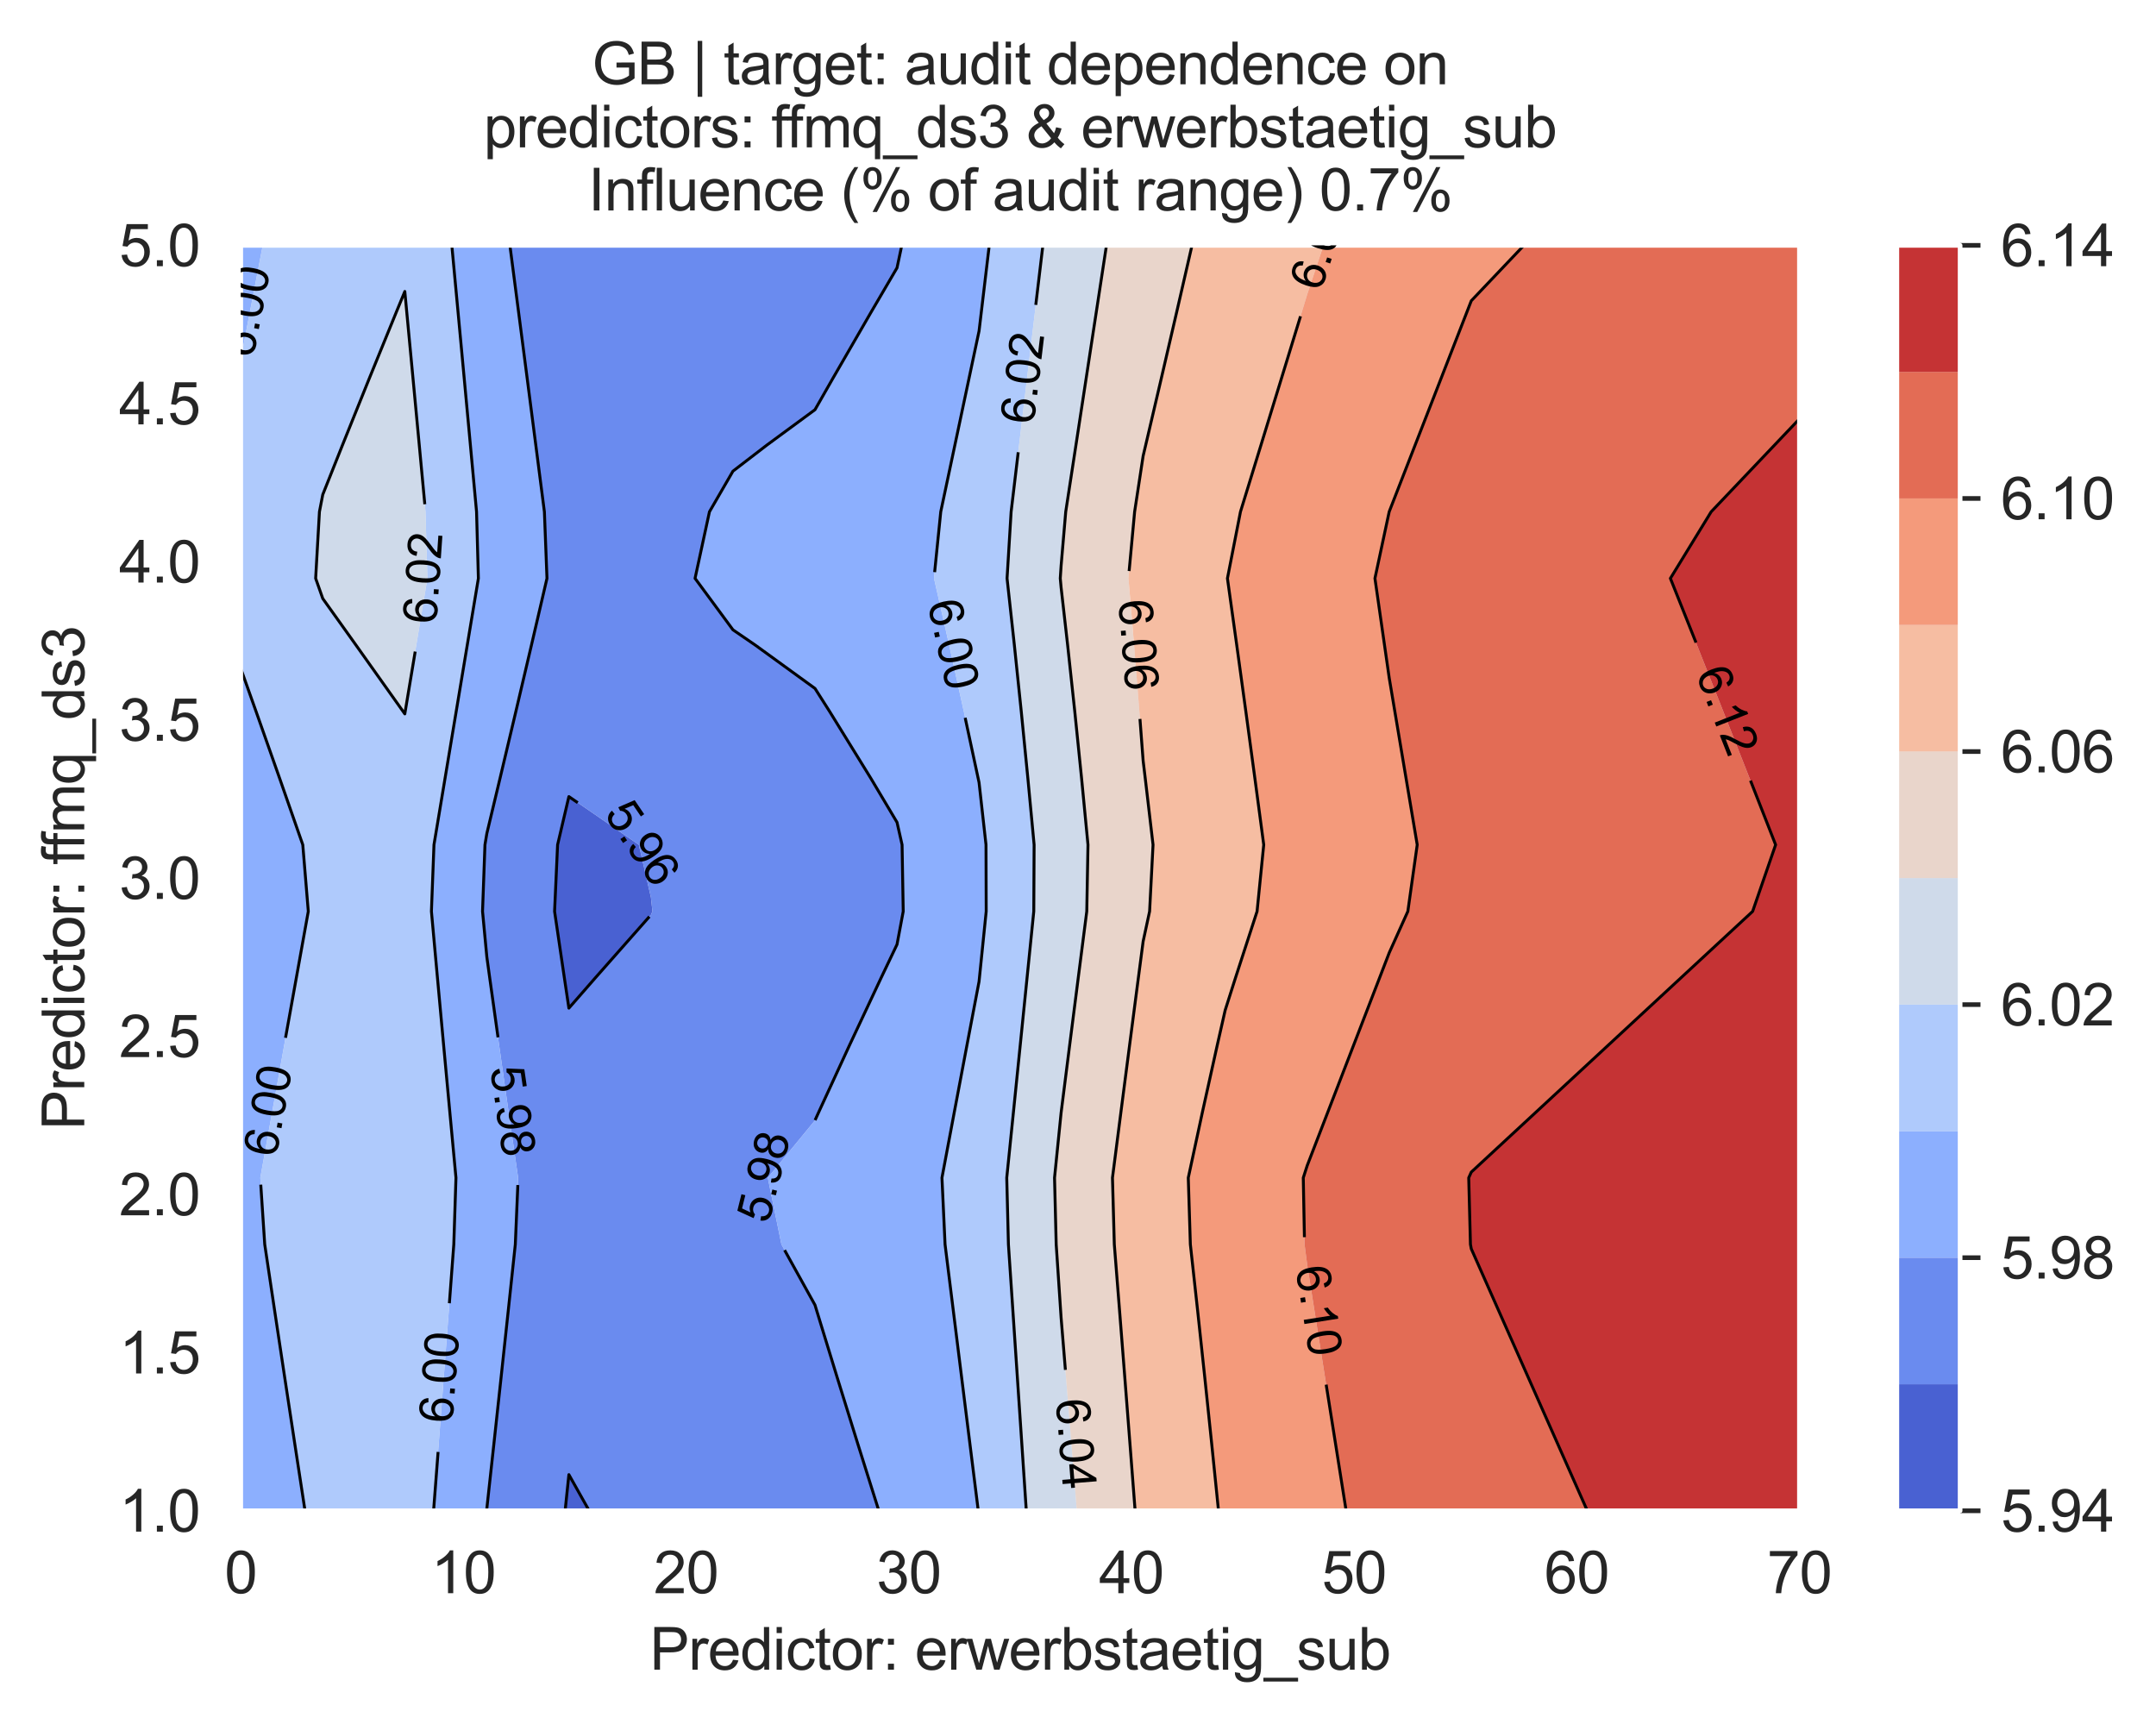 <?xml version="1.0" encoding="utf-8" standalone="no"?>
<!DOCTYPE svg PUBLIC "-//W3C//DTD SVG 1.1//EN"
  "http://www.w3.org/Graphics/SVG/1.1/DTD/svg11.dtd">
<svg xmlns:xlink="http://www.w3.org/1999/xlink" width="370.48pt" height="296.208pt" viewBox="0 0 370.48 296.208" xmlns="http://www.w3.org/2000/svg" version="1.1">
 <defs>
  <style type="text/css">*{stroke-linejoin: round; stroke-linecap: butt}</style>
 </defs>
 <g id="figure_1">
  <g id="patch_1">
   <path d="M 0 296.208 
L 370.48 296.208 
L 370.48 0 
L 0 0 
z
" style="fill: #ffffff"/>
  </g>
  <g id="axes_1">
   <g id="patch_2">
    <path d="M 41.367 259.6 
L 309.207 259.6 
L 309.207 42.16 
L 41.367 42.16 
z
" style="fill: #eaeaf2"/>
   </g>
   <g id="matplotlib.axis_1">
    <g id="xtick_1">
     <g id="line2d_1">
      <path d="M 41.367 259.6 
L 41.367 42.16 
" clip-path="url(#pd4f9677c8e)" style="fill: none; stroke: #ffffff; stroke-width: 0.8; stroke-linecap: round"/>
     </g>
     <g id="text_1">
      <!-- 0 -->
      <g style="fill: #262626" transform="translate(38.587 273.758)scale(0.1 -0.1)">
       <defs>
        <path id="ArialMT-30" d="M 266 2259 
Q 266 3072 433 3567 
Q 600 4063 929 4331 
Q 1259 4600 1759 4600 
Q 2128 4600 2406 4451 
Q 2684 4303 2865 4023 
Q 3047 3744 3150 3342 
Q 3253 2941 3253 2259 
Q 3253 1453 3087 958 
Q 2922 463 2592 192 
Q 2263 -78 1759 -78 
Q 1097 -78 719 397 
Q 266 969 266 2259 
z
M 844 2259 
Q 844 1131 1108 757 
Q 1372 384 1759 384 
Q 2147 384 2411 759 
Q 2675 1134 2675 2259 
Q 2675 3391 2411 3762 
Q 2147 4134 1753 4134 
Q 1366 4134 1134 3806 
Q 844 3388 844 2259 
z
" transform="scale(0.016)"/>
       </defs>
       <use xlink:href="#ArialMT-30"/>
      </g>
     </g>
    </g>
    <g id="xtick_2">
     <g id="line2d_2">
      <path d="M 79.63 259.6 
L 79.63 42.16 
" clip-path="url(#pd4f9677c8e)" style="fill: none; stroke: #ffffff; stroke-width: 0.8; stroke-linecap: round"/>
     </g>
     <g id="text_2">
      <!-- 10 -->
      <g style="fill: #262626" transform="translate(74.069 273.758)scale(0.1 -0.1)">
       <defs>
        <path id="ArialMT-31" d="M 2384 0 
L 1822 0 
L 1822 3584 
Q 1619 3391 1289 3197 
Q 959 3003 697 2906 
L 697 3450 
Q 1169 3672 1522 3987 
Q 1875 4303 2022 4600 
L 2384 4600 
L 2384 0 
z
" transform="scale(0.016)"/>
       </defs>
       <use xlink:href="#ArialMT-31"/>
       <use xlink:href="#ArialMT-30" x="55.615"/>
      </g>
     </g>
    </g>
    <g id="xtick_3">
     <g id="line2d_3">
      <path d="M 117.893 259.6 
L 117.893 42.16 
" clip-path="url(#pd4f9677c8e)" style="fill: none; stroke: #ffffff; stroke-width: 0.8; stroke-linecap: round"/>
     </g>
     <g id="text_3">
      <!-- 20 -->
      <g style="fill: #262626" transform="translate(112.332 273.758)scale(0.1 -0.1)">
       <defs>
        <path id="ArialMT-32" d="M 3222 541 
L 3222 0 
L 194 0 
Q 188 203 259 391 
Q 375 700 629 1000 
Q 884 1300 1366 1694 
Q 2113 2306 2375 2664 
Q 2638 3022 2638 3341 
Q 2638 3675 2398 3904 
Q 2159 4134 1775 4134 
Q 1369 4134 1125 3890 
Q 881 3647 878 3216 
L 300 3275 
Q 359 3922 746 4261 
Q 1134 4600 1788 4600 
Q 2447 4600 2831 4234 
Q 3216 3869 3216 3328 
Q 3216 3053 3103 2787 
Q 2991 2522 2730 2228 
Q 2469 1934 1863 1422 
Q 1356 997 1212 845 
Q 1069 694 975 541 
L 3222 541 
z
" transform="scale(0.016)"/>
       </defs>
       <use xlink:href="#ArialMT-32"/>
       <use xlink:href="#ArialMT-30" x="55.615"/>
      </g>
     </g>
    </g>
    <g id="xtick_4">
     <g id="line2d_4">
      <path d="M 156.156 259.6 
L 156.156 42.16 
" clip-path="url(#pd4f9677c8e)" style="fill: none; stroke: #ffffff; stroke-width: 0.8; stroke-linecap: round"/>
     </g>
     <g id="text_4">
      <!-- 30 -->
      <g style="fill: #262626" transform="translate(150.595 273.758)scale(0.1 -0.1)">
       <defs>
        <path id="ArialMT-33" d="M 269 1209 
L 831 1284 
Q 928 806 1161 595 
Q 1394 384 1728 384 
Q 2125 384 2398 659 
Q 2672 934 2672 1341 
Q 2672 1728 2419 1979 
Q 2166 2231 1775 2231 
Q 1616 2231 1378 2169 
L 1441 2663 
Q 1497 2656 1531 2656 
Q 1891 2656 2178 2843 
Q 2466 3031 2466 3422 
Q 2466 3731 2256 3934 
Q 2047 4138 1716 4138 
Q 1388 4138 1169 3931 
Q 950 3725 888 3313 
L 325 3413 
Q 428 3978 793 4289 
Q 1159 4600 1703 4600 
Q 2078 4600 2393 4439 
Q 2709 4278 2876 4000 
Q 3044 3722 3044 3409 
Q 3044 3113 2884 2869 
Q 2725 2625 2413 2481 
Q 2819 2388 3044 2092 
Q 3269 1797 3269 1353 
Q 3269 753 2831 336 
Q 2394 -81 1725 -81 
Q 1122 -81 723 278 
Q 325 638 269 1209 
z
" transform="scale(0.016)"/>
       </defs>
       <use xlink:href="#ArialMT-33"/>
       <use xlink:href="#ArialMT-30" x="55.615"/>
      </g>
     </g>
    </g>
    <g id="xtick_5">
     <g id="line2d_5">
      <path d="M 194.419 259.6 
L 194.419 42.16 
" clip-path="url(#pd4f9677c8e)" style="fill: none; stroke: #ffffff; stroke-width: 0.8; stroke-linecap: round"/>
     </g>
     <g id="text_5">
      <!-- 40 -->
      <g style="fill: #262626" transform="translate(188.858 273.758)scale(0.1 -0.1)">
       <defs>
        <path id="ArialMT-34" d="M 2069 0 
L 2069 1097 
L 81 1097 
L 81 1613 
L 2172 4581 
L 2631 4581 
L 2631 1613 
L 3250 1613 
L 3250 1097 
L 2631 1097 
L 2631 0 
L 2069 0 
z
M 2069 1613 
L 2069 3678 
L 634 1613 
L 2069 1613 
z
" transform="scale(0.016)"/>
       </defs>
       <use xlink:href="#ArialMT-34"/>
       <use xlink:href="#ArialMT-30" x="55.615"/>
      </g>
     </g>
    </g>
    <g id="xtick_6">
     <g id="line2d_6">
      <path d="M 232.681 259.6 
L 232.681 42.16 
" clip-path="url(#pd4f9677c8e)" style="fill: none; stroke: #ffffff; stroke-width: 0.8; stroke-linecap: round"/>
     </g>
     <g id="text_6">
      <!-- 50 -->
      <g style="fill: #262626" transform="translate(227.121 273.758)scale(0.1 -0.1)">
       <defs>
        <path id="ArialMT-35" d="M 266 1200 
L 856 1250 
Q 922 819 1161 601 
Q 1400 384 1738 384 
Q 2144 384 2425 690 
Q 2706 997 2706 1503 
Q 2706 1984 2436 2262 
Q 2166 2541 1728 2541 
Q 1456 2541 1237 2417 
Q 1019 2294 894 2097 
L 366 2166 
L 809 4519 
L 3088 4519 
L 3088 3981 
L 1259 3981 
L 1013 2750 
Q 1425 3038 1878 3038 
Q 2478 3038 2890 2622 
Q 3303 2206 3303 1553 
Q 3303 931 2941 478 
Q 2500 -78 1738 -78 
Q 1113 -78 717 272 
Q 322 622 266 1200 
z
" transform="scale(0.016)"/>
       </defs>
       <use xlink:href="#ArialMT-35"/>
       <use xlink:href="#ArialMT-30" x="55.615"/>
      </g>
     </g>
    </g>
    <g id="xtick_7">
     <g id="line2d_7">
      <path d="M 270.944 259.6 
L 270.944 42.16 
" clip-path="url(#pd4f9677c8e)" style="fill: none; stroke: #ffffff; stroke-width: 0.8; stroke-linecap: round"/>
     </g>
     <g id="text_7">
      <!-- 60 -->
      <g style="fill: #262626" transform="translate(265.383 273.758)scale(0.1 -0.1)">
       <defs>
        <path id="ArialMT-36" d="M 3184 3459 
L 2625 3416 
Q 2550 3747 2413 3897 
Q 2184 4138 1850 4138 
Q 1581 4138 1378 3988 
Q 1113 3794 959 3422 
Q 806 3050 800 2363 
Q 1003 2672 1297 2822 
Q 1591 2972 1913 2972 
Q 2475 2972 2870 2558 
Q 3266 2144 3266 1488 
Q 3266 1056 3080 686 
Q 2894 316 2569 119 
Q 2244 -78 1831 -78 
Q 1128 -78 684 439 
Q 241 956 241 2144 
Q 241 3472 731 4075 
Q 1159 4600 1884 4600 
Q 2425 4600 2770 4297 
Q 3116 3994 3184 3459 
z
M 888 1484 
Q 888 1194 1011 928 
Q 1134 663 1356 523 
Q 1578 384 1822 384 
Q 2178 384 2434 671 
Q 2691 959 2691 1453 
Q 2691 1928 2437 2201 
Q 2184 2475 1800 2475 
Q 1419 2475 1153 2201 
Q 888 1928 888 1484 
z
" transform="scale(0.016)"/>
       </defs>
       <use xlink:href="#ArialMT-36"/>
       <use xlink:href="#ArialMT-30" x="55.615"/>
      </g>
     </g>
    </g>
    <g id="xtick_8">
     <g id="line2d_8">
      <path d="M 309.207 259.6 
L 309.207 42.16 
" clip-path="url(#pd4f9677c8e)" style="fill: none; stroke: #ffffff; stroke-width: 0.8; stroke-linecap: round"/>
     </g>
     <g id="text_8">
      <!-- 70 -->
      <g style="fill: #262626" transform="translate(303.646 273.758)scale(0.1 -0.1)">
       <defs>
        <path id="ArialMT-37" d="M 303 3981 
L 303 4522 
L 3269 4522 
L 3269 4084 
Q 2831 3619 2401 2847 
Q 1972 2075 1738 1259 
Q 1569 684 1522 0 
L 944 0 
Q 953 541 1156 1306 
Q 1359 2072 1739 2783 
Q 2119 3494 2547 3981 
L 303 3981 
z
" transform="scale(0.016)"/>
       </defs>
       <use xlink:href="#ArialMT-37"/>
       <use xlink:href="#ArialMT-30" x="55.615"/>
      </g>
     </g>
    </g>
    <g id="text_9">
     <!-- Predictor: erwerbstaetig_sub -->
     <g style="fill: #262626" transform="translate(111.649 286.903)scale(0.1 -0.1)">
      <defs>
       <path id="ArialMT-50" d="M 494 0 
L 494 4581 
L 2222 4581 
Q 2678 4581 2919 4538 
Q 3256 4481 3484 4323 
Q 3713 4166 3852 3881 
Q 3991 3597 3991 3256 
Q 3991 2672 3619 2267 
Q 3247 1863 2275 1863 
L 1100 1863 
L 1100 0 
L 494 0 
z
M 1100 2403 
L 2284 2403 
Q 2872 2403 3119 2622 
Q 3366 2841 3366 3238 
Q 3366 3525 3220 3729 
Q 3075 3934 2838 4000 
Q 2684 4041 2272 4041 
L 1100 4041 
L 1100 2403 
z
" transform="scale(0.016)"/>
       <path id="ArialMT-72" d="M 416 0 
L 416 3319 
L 922 3319 
L 922 2816 
Q 1116 3169 1280 3281 
Q 1444 3394 1641 3394 
Q 1925 3394 2219 3213 
L 2025 2691 
Q 1819 2813 1613 2813 
Q 1428 2813 1281 2702 
Q 1134 2591 1072 2394 
Q 978 2094 978 1738 
L 978 0 
L 416 0 
z
" transform="scale(0.016)"/>
       <path id="ArialMT-65" d="M 2694 1069 
L 3275 997 
Q 3138 488 2766 206 
Q 2394 -75 1816 -75 
Q 1088 -75 661 373 
Q 234 822 234 1631 
Q 234 2469 665 2931 
Q 1097 3394 1784 3394 
Q 2450 3394 2872 2941 
Q 3294 2488 3294 1666 
Q 3294 1616 3291 1516 
L 816 1516 
Q 847 969 1125 678 
Q 1403 388 1819 388 
Q 2128 388 2347 550 
Q 2566 713 2694 1069 
z
M 847 1978 
L 2700 1978 
Q 2663 2397 2488 2606 
Q 2219 2931 1791 2931 
Q 1403 2931 1139 2672 
Q 875 2413 847 1978 
z
" transform="scale(0.016)"/>
       <path id="ArialMT-64" d="M 2575 0 
L 2575 419 
Q 2259 -75 1647 -75 
Q 1250 -75 917 144 
Q 584 363 401 755 
Q 219 1147 219 1656 
Q 219 2153 384 2558 
Q 550 2963 881 3178 
Q 1213 3394 1622 3394 
Q 1922 3394 2156 3267 
Q 2391 3141 2538 2938 
L 2538 4581 
L 3097 4581 
L 3097 0 
L 2575 0 
z
M 797 1656 
Q 797 1019 1065 703 
Q 1334 388 1700 388 
Q 2069 388 2326 689 
Q 2584 991 2584 1609 
Q 2584 2291 2321 2609 
Q 2059 2928 1675 2928 
Q 1300 2928 1048 2622 
Q 797 2316 797 1656 
z
" transform="scale(0.016)"/>
       <path id="ArialMT-69" d="M 425 3934 
L 425 4581 
L 988 4581 
L 988 3934 
L 425 3934 
z
M 425 0 
L 425 3319 
L 988 3319 
L 988 0 
L 425 0 
z
" transform="scale(0.016)"/>
       <path id="ArialMT-63" d="M 2588 1216 
L 3141 1144 
Q 3050 572 2676 248 
Q 2303 -75 1759 -75 
Q 1078 -75 664 370 
Q 250 816 250 1647 
Q 250 2184 428 2587 
Q 606 2991 970 3192 
Q 1334 3394 1763 3394 
Q 2303 3394 2647 3120 
Q 2991 2847 3088 2344 
L 2541 2259 
Q 2463 2594 2264 2762 
Q 2066 2931 1784 2931 
Q 1359 2931 1093 2626 
Q 828 2322 828 1663 
Q 828 994 1084 691 
Q 1341 388 1753 388 
Q 2084 388 2306 591 
Q 2528 794 2588 1216 
z
" transform="scale(0.016)"/>
       <path id="ArialMT-74" d="M 1650 503 
L 1731 6 
Q 1494 -44 1306 -44 
Q 1000 -44 831 53 
Q 663 150 594 308 
Q 525 466 525 972 
L 525 2881 
L 113 2881 
L 113 3319 
L 525 3319 
L 525 4141 
L 1084 4478 
L 1084 3319 
L 1650 3319 
L 1650 2881 
L 1084 2881 
L 1084 941 
Q 1084 700 1114 631 
Q 1144 563 1211 522 
Q 1278 481 1403 481 
Q 1497 481 1650 503 
z
" transform="scale(0.016)"/>
       <path id="ArialMT-6f" d="M 213 1659 
Q 213 2581 725 3025 
Q 1153 3394 1769 3394 
Q 2453 3394 2887 2945 
Q 3322 2497 3322 1706 
Q 3322 1066 3130 698 
Q 2938 331 2570 128 
Q 2203 -75 1769 -75 
Q 1072 -75 642 372 
Q 213 819 213 1659 
z
M 791 1659 
Q 791 1022 1069 705 
Q 1347 388 1769 388 
Q 2188 388 2466 706 
Q 2744 1025 2744 1678 
Q 2744 2294 2464 2611 
Q 2184 2928 1769 2928 
Q 1347 2928 1069 2612 
Q 791 2297 791 1659 
z
" transform="scale(0.016)"/>
       <path id="ArialMT-3a" d="M 578 2678 
L 578 3319 
L 1219 3319 
L 1219 2678 
L 578 2678 
z
M 578 0 
L 578 641 
L 1219 641 
L 1219 0 
L 578 0 
z
" transform="scale(0.016)"/>
       <path id="ArialMT-20" transform="scale(0.016)"/>
       <path id="ArialMT-77" d="M 1034 0 
L 19 3319 
L 600 3319 
L 1128 1403 
L 1325 691 
Q 1338 744 1497 1375 
L 2025 3319 
L 2603 3319 
L 3100 1394 
L 3266 759 
L 3456 1400 
L 4025 3319 
L 4572 3319 
L 3534 0 
L 2950 0 
L 2422 1988 
L 2294 2553 
L 1622 0 
L 1034 0 
z
" transform="scale(0.016)"/>
       <path id="ArialMT-62" d="M 941 0 
L 419 0 
L 419 4581 
L 981 4581 
L 981 2947 
Q 1338 3394 1891 3394 
Q 2197 3394 2470 3270 
Q 2744 3147 2920 2923 
Q 3097 2700 3197 2384 
Q 3297 2069 3297 1709 
Q 3297 856 2875 390 
Q 2453 -75 1863 -75 
Q 1275 -75 941 416 
L 941 0 
z
M 934 1684 
Q 934 1088 1097 822 
Q 1363 388 1816 388 
Q 2184 388 2453 708 
Q 2722 1028 2722 1663 
Q 2722 2313 2464 2622 
Q 2206 2931 1841 2931 
Q 1472 2931 1203 2611 
Q 934 2291 934 1684 
z
" transform="scale(0.016)"/>
       <path id="ArialMT-73" d="M 197 991 
L 753 1078 
Q 800 744 1014 566 
Q 1228 388 1613 388 
Q 2000 388 2187 545 
Q 2375 703 2375 916 
Q 2375 1106 2209 1216 
Q 2094 1291 1634 1406 
Q 1016 1563 777 1677 
Q 538 1791 414 1992 
Q 291 2194 291 2438 
Q 291 2659 392 2848 
Q 494 3038 669 3163 
Q 800 3259 1026 3326 
Q 1253 3394 1513 3394 
Q 1903 3394 2198 3281 
Q 2494 3169 2634 2976 
Q 2775 2784 2828 2463 
L 2278 2388 
Q 2241 2644 2061 2787 
Q 1881 2931 1553 2931 
Q 1166 2931 1000 2803 
Q 834 2675 834 2503 
Q 834 2394 903 2306 
Q 972 2216 1119 2156 
Q 1203 2125 1616 2013 
Q 2213 1853 2448 1751 
Q 2684 1650 2818 1456 
Q 2953 1263 2953 975 
Q 2953 694 2789 445 
Q 2625 197 2315 61 
Q 2006 -75 1616 -75 
Q 969 -75 630 194 
Q 291 463 197 991 
z
" transform="scale(0.016)"/>
       <path id="ArialMT-61" d="M 2588 409 
Q 2275 144 1986 34 
Q 1697 -75 1366 -75 
Q 819 -75 525 192 
Q 231 459 231 875 
Q 231 1119 342 1320 
Q 453 1522 633 1644 
Q 813 1766 1038 1828 
Q 1203 1872 1538 1913 
Q 2219 1994 2541 2106 
Q 2544 2222 2544 2253 
Q 2544 2597 2384 2738 
Q 2169 2928 1744 2928 
Q 1347 2928 1158 2789 
Q 969 2650 878 2297 
L 328 2372 
Q 403 2725 575 2942 
Q 747 3159 1072 3276 
Q 1397 3394 1825 3394 
Q 2250 3394 2515 3294 
Q 2781 3194 2906 3042 
Q 3031 2891 3081 2659 
Q 3109 2516 3109 2141 
L 3109 1391 
Q 3109 606 3145 398 
Q 3181 191 3288 0 
L 2700 0 
Q 2613 175 2588 409 
z
M 2541 1666 
Q 2234 1541 1622 1453 
Q 1275 1403 1131 1340 
Q 988 1278 909 1158 
Q 831 1038 831 891 
Q 831 666 1001 516 
Q 1172 366 1500 366 
Q 1825 366 2078 508 
Q 2331 650 2450 897 
Q 2541 1088 2541 1459 
L 2541 1666 
z
" transform="scale(0.016)"/>
       <path id="ArialMT-67" d="M 319 -275 
L 866 -356 
Q 900 -609 1056 -725 
Q 1266 -881 1628 -881 
Q 2019 -881 2231 -725 
Q 2444 -569 2519 -288 
Q 2563 -116 2559 434 
Q 2191 0 1641 0 
Q 956 0 581 494 
Q 206 988 206 1678 
Q 206 2153 378 2554 
Q 550 2956 876 3175 
Q 1203 3394 1644 3394 
Q 2231 3394 2613 2919 
L 2613 3319 
L 3131 3319 
L 3131 450 
Q 3131 -325 2973 -648 
Q 2816 -972 2473 -1159 
Q 2131 -1347 1631 -1347 
Q 1038 -1347 672 -1080 
Q 306 -813 319 -275 
z
M 784 1719 
Q 784 1066 1043 766 
Q 1303 466 1694 466 
Q 2081 466 2343 764 
Q 2606 1063 2606 1700 
Q 2606 2309 2336 2618 
Q 2066 2928 1684 2928 
Q 1309 2928 1046 2623 
Q 784 2319 784 1719 
z
" transform="scale(0.016)"/>
       <path id="ArialMT-5f" d="M -97 -1272 
L -97 -866 
L 3631 -866 
L 3631 -1272 
L -97 -1272 
z
" transform="scale(0.016)"/>
       <path id="ArialMT-75" d="M 2597 0 
L 2597 488 
Q 2209 -75 1544 -75 
Q 1250 -75 995 37 
Q 741 150 617 320 
Q 494 491 444 738 
Q 409 903 409 1263 
L 409 3319 
L 972 3319 
L 972 1478 
Q 972 1038 1006 884 
Q 1059 663 1231 536 
Q 1403 409 1656 409 
Q 1909 409 2131 539 
Q 2353 669 2445 892 
Q 2538 1116 2538 1541 
L 2538 3319 
L 3100 3319 
L 3100 0 
L 2597 0 
z
" transform="scale(0.016)"/>
      </defs>
      <use xlink:href="#ArialMT-50"/>
      <use xlink:href="#ArialMT-72" x="66.699"/>
      <use xlink:href="#ArialMT-65" x="100"/>
      <use xlink:href="#ArialMT-64" x="155.615"/>
      <use xlink:href="#ArialMT-69" x="211.23"/>
      <use xlink:href="#ArialMT-63" x="233.447"/>
      <use xlink:href="#ArialMT-74" x="283.447"/>
      <use xlink:href="#ArialMT-6f" x="311.23"/>
      <use xlink:href="#ArialMT-72" x="366.846"/>
      <use xlink:href="#ArialMT-3a" x="400.146"/>
      <use xlink:href="#ArialMT-20" x="427.93"/>
      <use xlink:href="#ArialMT-65" x="455.713"/>
      <use xlink:href="#ArialMT-72" x="511.328"/>
      <use xlink:href="#ArialMT-77" x="544.629"/>
      <use xlink:href="#ArialMT-65" x="616.846"/>
      <use xlink:href="#ArialMT-72" x="672.461"/>
      <use xlink:href="#ArialMT-62" x="705.762"/>
      <use xlink:href="#ArialMT-73" x="761.377"/>
      <use xlink:href="#ArialMT-74" x="811.377"/>
      <use xlink:href="#ArialMT-61" x="839.16"/>
      <use xlink:href="#ArialMT-65" x="894.775"/>
      <use xlink:href="#ArialMT-74" x="950.391"/>
      <use xlink:href="#ArialMT-69" x="978.174"/>
      <use xlink:href="#ArialMT-67" x="1000.391"/>
      <use xlink:href="#ArialMT-5f" x="1056.006"/>
      <use xlink:href="#ArialMT-73" x="1111.621"/>
      <use xlink:href="#ArialMT-75" x="1161.621"/>
      <use xlink:href="#ArialMT-62" x="1217.236"/>
     </g>
    </g>
   </g>
   <g id="matplotlib.axis_2">
    <g id="ytick_1">
     <g id="line2d_9">
      <path d="M 41.367 259.6 
L 309.207 259.6 
" clip-path="url(#pd4f9677c8e)" style="fill: none; stroke: #ffffff; stroke-width: 0.8; stroke-linecap: round"/>
     </g>
     <g id="text_10">
      <!-- 1.0 -->
      <g style="fill: #262626" transform="translate(20.467 263.179)scale(0.1 -0.1)">
       <defs>
        <path id="ArialMT-2e" d="M 581 0 
L 581 641 
L 1222 641 
L 1222 0 
L 581 0 
z
" transform="scale(0.016)"/>
       </defs>
       <use xlink:href="#ArialMT-31"/>
       <use xlink:href="#ArialMT-2e" x="55.615"/>
       <use xlink:href="#ArialMT-30" x="83.398"/>
      </g>
     </g>
    </g>
    <g id="ytick_2">
     <g id="line2d_10">
      <path d="M 41.367 232.42 
L 309.207 232.42 
" clip-path="url(#pd4f9677c8e)" style="fill: none; stroke: #ffffff; stroke-width: 0.8; stroke-linecap: round"/>
     </g>
     <g id="text_11">
      <!-- 1.5 -->
      <g style="fill: #262626" transform="translate(20.467 235.999)scale(0.1 -0.1)">
       <use xlink:href="#ArialMT-31"/>
       <use xlink:href="#ArialMT-2e" x="55.615"/>
       <use xlink:href="#ArialMT-35" x="83.398"/>
      </g>
     </g>
    </g>
    <g id="ytick_3">
     <g id="line2d_11">
      <path d="M 41.367 205.24 
L 309.207 205.24 
" clip-path="url(#pd4f9677c8e)" style="fill: none; stroke: #ffffff; stroke-width: 0.8; stroke-linecap: round"/>
     </g>
     <g id="text_12">
      <!-- 2.0 -->
      <g style="fill: #262626" transform="translate(20.467 208.819)scale(0.1 -0.1)">
       <use xlink:href="#ArialMT-32"/>
       <use xlink:href="#ArialMT-2e" x="55.615"/>
       <use xlink:href="#ArialMT-30" x="83.398"/>
      </g>
     </g>
    </g>
    <g id="ytick_4">
     <g id="line2d_12">
      <path d="M 41.367 178.06 
L 309.207 178.06 
" clip-path="url(#pd4f9677c8e)" style="fill: none; stroke: #ffffff; stroke-width: 0.8; stroke-linecap: round"/>
     </g>
     <g id="text_13">
      <!-- 2.5 -->
      <g style="fill: #262626" transform="translate(20.467 181.639)scale(0.1 -0.1)">
       <use xlink:href="#ArialMT-32"/>
       <use xlink:href="#ArialMT-2e" x="55.615"/>
       <use xlink:href="#ArialMT-35" x="83.398"/>
      </g>
     </g>
    </g>
    <g id="ytick_5">
     <g id="line2d_13">
      <path d="M 41.367 150.88 
L 309.207 150.88 
" clip-path="url(#pd4f9677c8e)" style="fill: none; stroke: #ffffff; stroke-width: 0.8; stroke-linecap: round"/>
     </g>
     <g id="text_14">
      <!-- 3.0 -->
      <g style="fill: #262626" transform="translate(20.467 154.459)scale(0.1 -0.1)">
       <use xlink:href="#ArialMT-33"/>
       <use xlink:href="#ArialMT-2e" x="55.615"/>
       <use xlink:href="#ArialMT-30" x="83.398"/>
      </g>
     </g>
    </g>
    <g id="ytick_6">
     <g id="line2d_14">
      <path d="M 41.367 123.7 
L 309.207 123.7 
" clip-path="url(#pd4f9677c8e)" style="fill: none; stroke: #ffffff; stroke-width: 0.8; stroke-linecap: round"/>
     </g>
     <g id="text_15">
      <!-- 3.5 -->
      <g style="fill: #262626" transform="translate(20.467 127.279)scale(0.1 -0.1)">
       <use xlink:href="#ArialMT-33"/>
       <use xlink:href="#ArialMT-2e" x="55.615"/>
       <use xlink:href="#ArialMT-35" x="83.398"/>
      </g>
     </g>
    </g>
    <g id="ytick_7">
     <g id="line2d_15">
      <path d="M 41.367 96.52 
L 309.207 96.52 
" clip-path="url(#pd4f9677c8e)" style="fill: none; stroke: #ffffff; stroke-width: 0.8; stroke-linecap: round"/>
     </g>
     <g id="text_16">
      <!-- 4.0 -->
      <g style="fill: #262626" transform="translate(20.467 100.099)scale(0.1 -0.1)">
       <use xlink:href="#ArialMT-34"/>
       <use xlink:href="#ArialMT-2e" x="55.615"/>
       <use xlink:href="#ArialMT-30" x="83.398"/>
      </g>
     </g>
    </g>
    <g id="ytick_8">
     <g id="line2d_16">
      <path d="M 41.367 69.34 
L 309.207 69.34 
" clip-path="url(#pd4f9677c8e)" style="fill: none; stroke: #ffffff; stroke-width: 0.8; stroke-linecap: round"/>
     </g>
     <g id="text_17">
      <!-- 4.5 -->
      <g style="fill: #262626" transform="translate(20.467 72.919)scale(0.1 -0.1)">
       <use xlink:href="#ArialMT-34"/>
       <use xlink:href="#ArialMT-2e" x="55.615"/>
       <use xlink:href="#ArialMT-35" x="83.398"/>
      </g>
     </g>
    </g>
    <g id="ytick_9">
     <g id="line2d_17">
      <path d="M 41.367 42.16 
L 309.207 42.16 
" clip-path="url(#pd4f9677c8e)" style="fill: none; stroke: #ffffff; stroke-width: 0.8; stroke-linecap: round"/>
     </g>
     <g id="text_18">
      <!-- 5.0 -->
      <g style="fill: #262626" transform="translate(20.467 45.739)scale(0.1 -0.1)">
       <use xlink:href="#ArialMT-35"/>
       <use xlink:href="#ArialMT-2e" x="55.615"/>
       <use xlink:href="#ArialMT-30" x="83.398"/>
      </g>
     </g>
    </g>
    <g id="text_19">
     <!-- Predictor: ffmq_ds3 -->
     <g style="fill: #262626" transform="translate(14.48 194.142)rotate(-90)scale(0.1 -0.1)">
      <defs>
       <path id="ArialMT-66" d="M 556 0 
L 556 2881 
L 59 2881 
L 59 3319 
L 556 3319 
L 556 3672 
Q 556 4006 616 4169 
Q 697 4388 901 4523 
Q 1106 4659 1475 4659 
Q 1713 4659 2000 4603 
L 1916 4113 
Q 1741 4144 1584 4144 
Q 1328 4144 1222 4034 
Q 1116 3925 1116 3625 
L 1116 3319 
L 1763 3319 
L 1763 2881 
L 1116 2881 
L 1116 0 
L 556 0 
z
" transform="scale(0.016)"/>
       <path id="ArialMT-6d" d="M 422 0 
L 422 3319 
L 925 3319 
L 925 2853 
Q 1081 3097 1340 3245 
Q 1600 3394 1931 3394 
Q 2300 3394 2536 3241 
Q 2772 3088 2869 2813 
Q 3263 3394 3894 3394 
Q 4388 3394 4653 3120 
Q 4919 2847 4919 2278 
L 4919 0 
L 4359 0 
L 4359 2091 
Q 4359 2428 4304 2576 
Q 4250 2725 4106 2815 
Q 3963 2906 3769 2906 
Q 3419 2906 3187 2673 
Q 2956 2441 2956 1928 
L 2956 0 
L 2394 0 
L 2394 2156 
Q 2394 2531 2256 2718 
Q 2119 2906 1806 2906 
Q 1569 2906 1367 2781 
Q 1166 2656 1075 2415 
Q 984 2175 984 1722 
L 984 0 
L 422 0 
z
" transform="scale(0.016)"/>
       <path id="ArialMT-71" d="M 2538 -1272 
L 2538 353 
Q 2406 169 2170 47 
Q 1934 -75 1669 -75 
Q 1078 -75 651 397 
Q 225 869 225 1691 
Q 225 2191 398 2587 
Q 572 2984 901 3189 
Q 1231 3394 1625 3394 
Q 2241 3394 2594 2875 
L 2594 3319 
L 3100 3319 
L 3100 -1272 
L 2538 -1272 
z
M 803 1669 
Q 803 1028 1072 708 
Q 1341 388 1716 388 
Q 2075 388 2334 692 
Q 2594 997 2594 1619 
Q 2594 2281 2320 2615 
Q 2047 2950 1678 2950 
Q 1313 2950 1058 2639 
Q 803 2328 803 1669 
z
" transform="scale(0.016)"/>
      </defs>
      <use xlink:href="#ArialMT-50"/>
      <use xlink:href="#ArialMT-72" x="66.699"/>
      <use xlink:href="#ArialMT-65" x="100"/>
      <use xlink:href="#ArialMT-64" x="155.615"/>
      <use xlink:href="#ArialMT-69" x="211.23"/>
      <use xlink:href="#ArialMT-63" x="233.447"/>
      <use xlink:href="#ArialMT-74" x="283.447"/>
      <use xlink:href="#ArialMT-6f" x="311.23"/>
      <use xlink:href="#ArialMT-72" x="366.846"/>
      <use xlink:href="#ArialMT-3a" x="400.146"/>
      <use xlink:href="#ArialMT-20" x="427.93"/>
      <use xlink:href="#ArialMT-66" x="455.713"/>
      <use xlink:href="#ArialMT-66" x="481.746"/>
      <use xlink:href="#ArialMT-6d" x="509.529"/>
      <use xlink:href="#ArialMT-71" x="592.83"/>
      <use xlink:href="#ArialMT-5f" x="648.445"/>
      <use xlink:href="#ArialMT-64" x="704.061"/>
      <use xlink:href="#ArialMT-73" x="759.676"/>
      <use xlink:href="#ArialMT-33" x="809.676"/>
     </g>
    </g>
   </g>
   <g id="PathCollection_1">
    <path d="M 97.755 259.6 
L 101.247 259.6 
L 97.755 253.387 
L 97.106 259.6 
z
" clip-path="url(#pd4f9677c8e)" style="fill: #4961d2"/>
    <path d="M 97.755 173.228 
L 102.28 168.047 
L 111.851 157.206 
L 112.111 156.602 
L 111.851 154.188 
L 109.776 145.158 
L 97.755 136.88 
L 95.815 145.158 
L 95.297 156.602 
L 96.982 168.047 
z
" clip-path="url(#pd4f9677c8e)" style="fill: #4961d2"/>
   </g>
   <g id="PathCollection_2">
    <path d="M 83.658 259.6 
L 97.106 259.6 
L 97.755 253.387 
L 101.247 259.6 
L 111.851 259.6 
L 125.948 259.6 
L 140.045 259.6 
L 151.018 259.6 
L 147.42 248.156 
L 143.867 236.712 
L 140.358 225.268 
L 140.045 224.241 
L 134.276 213.823 
L 131.936 202.379 
L 140.045 192.509 
L 140.761 190.935 
L 146.028 179.491 
L 151.398 168.047 
L 154.142 162.285 
L 155.208 156.602 
L 155.01 145.158 
L 154.142 141.303 
L 149.629 133.714 
L 142.57 122.27 
L 140.045 118.296 
L 129.752 110.826 
L 125.948 108.222 
L 119.436 99.381 
L 121.911 87.937 
L 125.948 80.959 
L 131.759 76.493 
L 140.045 70.401 
L 143.098 65.049 
L 149.705 53.605 
L 154.142 46.022 
L 154.96 42.16 
L 154.142 42.16 
L 140.045 42.16 
L 125.948 42.16 
L 111.851 42.16 
L 97.755 42.16 
L 87.62 42.16 
L 89.108 53.605 
L 90.592 65.049 
L 92.072 76.493 
L 93.547 87.937 
L 93.99 99.381 
L 91.328 110.826 
L 88.641 122.27 
L 85.928 133.714 
L 83.658 143.212 
L 83.333 145.158 
L 82.917 156.602 
L 83.658 164.451 
L 84.154 168.047 
L 85.751 179.491 
L 87.379 190.935 
L 89.037 202.379 
L 88.549 213.823 
L 87.331 225.268 
L 86.102 236.712 
L 84.863 248.156 
L 83.658 259.196 
L 83.628 259.6 
z
M 96.982 168.047 
L 95.297 156.602 
L 95.815 145.158 
L 97.755 136.88 
L 109.776 145.158 
L 111.851 154.188 
L 112.111 156.602 
L 111.851 157.206 
L 102.28 168.047 
L 97.755 173.228 
z
" clip-path="url(#pd4f9677c8e)" style="fill: #6a8bef"/>
   </g>
   <g id="PathCollection_3">
    <path d="M 50.665 248.156 
L 48.927 236.712 
L 47.202 225.268 
L 45.491 213.823 
L 44.731 202.379 
L 46.794 190.935 
L 48.855 179.491 
L 50.916 168.047 
L 52.976 156.602 
L 52.029 145.158 
L 48.041 133.714 
L 44.007 122.27 
L 41.367 114.849 
L 41.367 122.27 
L 41.367 133.714 
L 41.367 145.158 
L 41.367 156.602 
L 41.367 168.047 
L 41.367 179.491 
L 41.367 190.935 
L 41.367 202.379 
L 41.367 213.823 
L 41.367 225.268 
L 41.367 236.712 
L 41.367 248.156 
L 41.367 259.6 
L 52.416 259.6 
z
" clip-path="url(#pd4f9677c8e)" style="fill: #8caffe"/>
    <path d="M 83.658 259.196 
L 84.863 248.156 
L 86.102 236.712 
L 87.331 225.268 
L 88.549 213.823 
L 89.037 202.379 
L 87.379 190.935 
L 85.751 179.491 
L 84.154 168.047 
L 83.658 164.451 
L 82.917 156.602 
L 83.333 145.158 
L 83.658 143.212 
L 85.928 133.714 
L 88.641 122.27 
L 91.328 110.826 
L 93.99 99.381 
L 93.547 87.937 
L 92.072 76.493 
L 90.592 65.049 
L 89.108 53.605 
L 87.62 42.16 
L 83.658 42.16 
L 77.638 42.16 
L 78.706 53.605 
L 79.771 65.049 
L 80.832 76.493 
L 81.889 87.937 
L 82.203 99.381 
L 80.296 110.826 
L 78.388 122.27 
L 76.48 133.714 
L 74.572 145.158 
L 74.134 156.602 
L 75.172 168.047 
L 76.221 179.491 
L 77.281 190.935 
L 78.351 202.379 
L 77.98 213.823 
L 77.12 225.268 
L 76.254 236.712 
L 75.382 248.156 
L 74.504 259.6 
L 83.628 259.6 
z
" clip-path="url(#pd4f9677c8e)" style="fill: #8caffe"/>
    <path d="M 154.142 259.6 
L 168.104 259.6 
L 166.675 248.156 
L 165.247 236.712 
L 163.821 225.268 
L 162.396 213.823 
L 161.864 202.379 
L 164.015 190.935 
L 166.178 179.491 
L 168.239 168.651 
L 168.3 168.047 
L 169.466 156.602 
L 169.432 145.158 
L 168.239 134.473 
L 168.078 133.714 
L 165.621 122.27 
L 163.096 110.826 
L 160.498 99.381 
L 161.656 87.937 
L 164.081 76.493 
L 166.507 65.049 
L 168.239 56.875 
L 168.628 53.605 
L 169.991 42.16 
L 168.239 42.16 
L 154.96 42.16 
L 154.142 46.022 
L 149.705 53.605 
L 143.098 65.049 
L 140.045 70.401 
L 131.759 76.493 
L 125.948 80.959 
L 121.911 87.937 
L 119.436 99.381 
L 125.948 108.222 
L 129.752 110.826 
L 140.045 118.296 
L 142.57 122.27 
L 149.629 133.714 
L 154.142 141.303 
L 155.01 145.158 
L 155.208 156.602 
L 154.142 162.285 
L 151.398 168.047 
L 146.028 179.491 
L 140.761 190.935 
L 140.045 192.509 
L 131.936 202.379 
L 134.276 213.823 
L 140.045 224.241 
L 140.358 225.268 
L 143.867 236.712 
L 147.42 248.156 
L 151.018 259.6 
z
" clip-path="url(#pd4f9677c8e)" style="fill: #8caffe"/>
    <path d="M 42.937 53.605 
L 45.151 42.16 
L 41.367 42.16 
L 41.367 53.605 
L 41.367 61.764 
z
" clip-path="url(#pd4f9677c8e)" style="fill: #8caffe"/>
   </g>
   <g id="PathCollection_4">
    <path d="M 55.464 259.6 
L 69.561 259.6 
L 74.504 259.6 
L 75.382 248.156 
L 76.254 236.712 
L 77.12 225.268 
L 77.98 213.823 
L 78.351 202.379 
L 77.281 190.935 
L 76.221 179.491 
L 75.172 168.047 
L 74.134 156.602 
L 74.572 145.158 
L 76.48 133.714 
L 78.388 122.27 
L 80.296 110.826 
L 82.203 99.381 
L 81.889 87.937 
L 80.832 76.493 
L 79.771 65.049 
L 78.706 53.605 
L 77.638 42.16 
L 69.561 42.16 
L 55.464 42.16 
L 45.151 42.16 
L 42.937 53.605 
L 41.367 61.764 
L 41.367 65.049 
L 41.367 76.493 
L 41.367 87.937 
L 41.367 99.381 
L 41.367 110.826 
L 41.367 114.849 
L 44.007 122.27 
L 48.041 133.714 
L 52.029 145.158 
L 52.976 156.602 
L 50.916 168.047 
L 48.855 179.491 
L 46.794 190.935 
L 44.731 202.379 
L 45.491 213.823 
L 47.202 225.268 
L 48.927 236.712 
L 50.665 248.156 
L 52.416 259.6 
z
M 69.279 122.27 
L 61.155 110.826 
L 55.464 102.852 
L 54.24 99.381 
L 54.891 87.937 
L 55.464 84.989 
L 58.844 76.493 
L 63.449 65.049 
L 68.113 53.605 
L 69.561 50.083 
L 69.893 53.605 
L 70.972 65.049 
L 72.047 76.493 
L 73.118 87.937 
L 73.443 99.381 
L 71.535 110.826 
L 69.627 122.27 
L 69.561 122.668 
z
" clip-path="url(#pd4f9677c8e)" style="fill: #afcafc"/>
    <path d="M 168.239 259.6 
L 176.358 259.6 
L 175.591 248.156 
L 174.822 236.712 
L 174.053 225.268 
L 173.284 213.823 
L 172.997 202.379 
L 174.162 190.935 
L 175.324 179.491 
L 176.484 168.047 
L 177.641 156.602 
L 177.699 145.158 
L 176.622 133.714 
L 175.492 122.27 
L 174.302 110.826 
L 173.05 99.381 
L 173.749 87.937 
L 175.112 76.493 
L 176.476 65.049 
L 177.84 53.605 
L 179.206 42.16 
L 169.991 42.16 
L 168.628 53.605 
L 168.239 56.875 
L 166.507 65.049 
L 164.081 76.493 
L 161.656 87.937 
L 160.498 99.381 
L 163.096 110.826 
L 165.621 122.27 
L 168.078 133.714 
L 168.239 134.473 
L 169.432 145.158 
L 169.466 156.602 
L 168.3 168.047 
L 168.239 168.651 
L 166.178 179.491 
L 164.015 190.935 
L 161.864 202.379 
L 162.396 213.823 
L 163.821 225.268 
L 165.247 236.712 
L 166.675 248.156 
L 168.104 259.6 
z
" clip-path="url(#pd4f9677c8e)" style="fill: #afcafc"/>
   </g>
   <g id="PathCollection_5">
    <path d="M 182.336 259.6 
L 185.043 259.6 
L 184.117 248.156 
L 183.183 236.712 
L 182.336 226.416 
L 182.259 225.268 
L 181.493 213.823 
L 181.208 202.379 
L 182.336 191.213 
L 182.371 190.935 
L 183.82 179.491 
L 185.279 168.047 
L 186.747 156.602 
L 186.955 145.158 
L 185.852 133.714 
L 184.687 122.27 
L 183.457 110.826 
L 182.336 100.943 
L 182.194 99.381 
L 182.336 97.237 
L 183.132 87.937 
L 184.885 76.493 
L 186.636 65.049 
L 188.385 53.605 
L 190.132 42.16 
L 182.336 42.16 
L 179.206 42.16 
L 177.84 53.605 
L 176.476 65.049 
L 175.112 76.493 
L 173.749 87.937 
L 173.05 99.381 
L 174.302 110.826 
L 175.492 122.27 
L 176.622 133.714 
L 177.699 145.158 
L 177.641 156.602 
L 176.484 168.047 
L 175.324 179.491 
L 174.162 190.935 
L 172.997 202.379 
L 173.284 213.823 
L 174.053 225.268 
L 174.822 236.712 
L 175.591 248.156 
L 176.358 259.6 
z
" clip-path="url(#pd4f9677c8e)" style="fill: #cfdaea"/>
    <path d="M 69.561 122.668 
L 69.627 122.27 
L 71.535 110.826 
L 73.443 99.381 
L 73.118 87.937 
L 72.047 76.493 
L 70.972 65.049 
L 69.893 53.605 
L 69.561 50.083 
L 68.113 53.605 
L 63.449 65.049 
L 58.844 76.493 
L 55.464 84.989 
L 54.891 87.937 
L 54.24 99.381 
L 55.464 102.852 
L 61.155 110.826 
L 69.279 122.27 
z
" clip-path="url(#pd4f9677c8e)" style="fill: #cfdaea"/>
   </g>
   <g id="PathCollection_6">
    <path d="M 194.174 248.156 
L 193.284 236.712 
L 192.386 225.268 
L 191.48 213.823 
L 191.162 202.379 
L 192.635 190.935 
L 194.118 179.491 
L 195.61 168.047 
L 196.432 161.77 
L 197.543 156.602 
L 198.135 145.158 
L 196.792 133.714 
L 196.432 130.712 
L 195.79 122.27 
L 194.877 110.826 
L 193.91 99.381 
L 194.97 87.937 
L 196.432 78.349 
L 196.869 76.493 
L 199.547 65.049 
L 202.201 53.605 
L 204.832 42.16 
L 196.432 42.16 
L 190.132 42.16 
L 188.385 53.605 
L 186.636 65.049 
L 184.885 76.493 
L 183.132 87.937 
L 182.336 97.237 
L 182.194 99.381 
L 182.336 100.943 
L 183.457 110.826 
L 184.687 122.27 
L 185.852 133.714 
L 186.955 145.158 
L 186.747 156.602 
L 185.279 168.047 
L 183.82 179.491 
L 182.371 190.935 
L 182.336 191.213 
L 181.208 202.379 
L 181.493 213.823 
L 182.259 225.268 
L 182.336 226.416 
L 183.183 236.712 
L 184.117 248.156 
L 185.043 259.6 
L 195.057 259.6 
z
" clip-path="url(#pd4f9677c8e)" style="fill: #e9d5cb"/>
   </g>
   <g id="PathCollection_7">
    <path d="M 196.432 259.6 
L 209.386 259.6 
L 208.221 248.156 
L 207.027 236.712 
L 205.803 225.268 
L 204.547 213.823 
L 204.19 202.379 
L 206.655 190.935 
L 209.192 179.491 
L 210.529 173.588 
L 212.294 168.047 
L 216.012 156.602 
L 217.156 145.158 
L 215.631 133.714 
L 214.084 122.27 
L 212.513 110.826 
L 210.918 99.381 
L 213.158 87.937 
L 216.677 76.493 
L 220.192 65.049 
L 223.701 53.605 
L 224.626 50.585 
L 227.431 42.16 
L 224.626 42.16 
L 210.529 42.16 
L 204.832 42.16 
L 202.201 53.605 
L 199.547 65.049 
L 196.869 76.493 
L 196.432 78.349 
L 194.97 87.937 
L 193.91 99.381 
L 194.877 110.826 
L 195.79 122.27 
L 196.432 130.712 
L 196.792 133.714 
L 198.135 145.158 
L 197.543 156.602 
L 196.432 161.77 
L 195.61 168.047 
L 194.118 179.491 
L 192.635 190.935 
L 191.162 202.379 
L 191.48 213.823 
L 192.386 225.268 
L 193.284 236.712 
L 194.174 248.156 
L 195.057 259.6 
z
" clip-path="url(#pd4f9677c8e)" style="fill: #f6bda2"/>
   </g>
   <g id="PathCollection_8">
    <path d="M 210.529 259.6 
L 224.626 259.6 
L 231.317 259.6 
L 229.506 248.156 
L 227.695 236.712 
L 225.884 225.268 
L 224.626 217.319 
L 224.17 213.823 
L 223.951 202.379 
L 224.626 200.282 
L 228.229 190.935 
L 232.64 179.491 
L 237.051 168.047 
L 238.723 163.708 
L 241.918 156.602 
L 243.53 145.158 
L 241.608 133.714 
L 239.687 122.27 
L 238.723 116.52 
L 237.906 110.826 
L 236.265 99.381 
L 238.713 87.937 
L 238.723 87.906 
L 243.164 76.493 
L 247.618 65.049 
L 252.072 53.605 
L 252.82 51.682 
L 261.865 42.16 
L 252.82 42.16 
L 238.723 42.16 
L 227.431 42.16 
L 224.626 50.585 
L 223.701 53.605 
L 220.192 65.049 
L 216.677 76.493 
L 213.158 87.937 
L 210.918 99.381 
L 212.513 110.826 
L 214.084 122.27 
L 215.631 133.714 
L 217.156 145.158 
L 216.012 156.602 
L 212.294 168.047 
L 210.529 173.588 
L 209.192 179.491 
L 206.655 190.935 
L 204.19 202.379 
L 204.547 213.823 
L 205.803 225.268 
L 207.027 236.712 
L 208.221 248.156 
L 209.386 259.6 
z
" clip-path="url(#pd4f9677c8e)" style="fill: #f49a7b"/>
   </g>
   <g id="PathCollection_9">
    <path d="M 238.723 259.6 
L 252.82 259.6 
L 266.917 259.6 
L 272.762 259.6 
L 267.692 248.156 
L 266.917 246.406 
L 262.621 236.712 
L 257.551 225.268 
L 252.82 214.589 
L 252.678 213.823 
L 252.38 202.379 
L 252.82 201.402 
L 264.116 190.935 
L 266.917 188.34 
L 276.467 179.491 
L 281.014 175.278 
L 288.817 168.047 
L 295.11 162.216 
L 301.168 156.602 
L 305.116 145.158 
L 300.639 133.714 
L 296.133 122.27 
L 295.11 119.682 
L 291.598 110.826 
L 287.034 99.381 
L 294.042 87.937 
L 295.11 86.813 
L 304.914 76.493 
L 309.207 71.974 
L 309.207 65.049 
L 309.207 53.605 
L 309.207 42.16 
L 295.11 42.16 
L 281.014 42.16 
L 266.917 42.16 
L 261.865 42.16 
L 252.82 51.682 
L 252.072 53.605 
L 247.618 65.049 
L 243.164 76.493 
L 238.723 87.906 
L 238.713 87.937 
L 236.265 99.381 
L 237.906 110.826 
L 238.723 116.52 
L 239.687 122.27 
L 241.608 133.714 
L 243.53 145.158 
L 241.918 156.602 
L 238.723 163.708 
L 237.051 168.047 
L 232.64 179.491 
L 228.229 190.935 
L 224.626 200.282 
L 223.951 202.379 
L 224.17 213.823 
L 224.626 217.319 
L 225.884 225.268 
L 227.695 236.712 
L 229.506 248.156 
L 231.317 259.6 
z
" clip-path="url(#pd4f9677c8e)" style="fill: #e36c55"/>
   </g>
   <g id="PathCollection_10">
    <path d="M 281.014 259.6 
L 295.11 259.6 
L 309.207 259.6 
L 309.207 248.156 
L 309.207 236.712 
L 309.207 225.268 
L 309.207 213.823 
L 309.207 202.379 
L 309.207 190.935 
L 309.207 179.491 
L 309.207 168.047 
L 309.207 156.602 
L 309.207 145.158 
L 309.207 133.714 
L 309.207 122.27 
L 309.207 110.826 
L 309.207 99.381 
L 309.207 87.937 
L 309.207 76.493 
L 309.207 71.974 
L 304.914 76.493 
L 295.11 86.813 
L 294.042 87.937 
L 287.034 99.381 
L 291.598 110.826 
L 295.11 119.682 
L 296.133 122.27 
L 300.639 133.714 
L 305.116 145.158 
L 301.168 156.602 
L 295.11 162.216 
L 288.817 168.047 
L 281.014 175.278 
L 276.467 179.491 
L 266.917 188.34 
L 264.116 190.935 
L 252.82 201.402 
L 252.38 202.379 
L 252.678 213.823 
L 252.82 214.589 
L 257.551 225.268 
L 262.621 236.712 
L 266.917 246.406 
L 267.692 248.156 
L 272.762 259.6 
z
" clip-path="url(#pd4f9677c8e)" style="fill: #c53334"/>
   </g>
   <g id="PathCollection_11"/>
   <g id="PathCollection_12">
    <path d="M 97.106 259.6 
L 97.755 253.387 
L 101.247 259.6 
" clip-path="url(#pd4f9677c8e)" style="fill: none; stroke: #000000; stroke-width: 0.5"/>
    <path d="M 111.587 157.505 
L 102.28 168.047 
L 97.755 173.228 
L 96.982 168.047 
L 95.297 156.602 
L 95.815 145.158 
L 97.755 136.88 
L 99.275 137.927 
" clip-path="url(#pd4f9677c8e)" style="fill: none; stroke: #000000; stroke-width: 0.5"/>
   </g>
   <g id="PathCollection_13">
    <path d="M 83.628 259.6 
L 83.658 259.196 
L 84.863 248.156 
L 86.102 236.712 
L 87.331 225.268 
L 88.549 213.823 
L 88.983 203.627 
" clip-path="url(#pd4f9677c8e)" style="fill: none; stroke: #000000; stroke-width: 0.5"/>
    <path d="M 85.578 178.25 
L 84.154 168.047 
L 83.658 164.451 
L 82.917 156.602 
L 83.333 145.158 
L 83.658 143.212 
L 85.928 133.714 
L 88.641 122.27 
L 91.328 110.826 
L 93.99 99.381 
L 93.547 87.937 
L 92.072 76.493 
L 90.592 65.049 
L 89.108 53.605 
L 87.62 42.16 
" clip-path="url(#pd4f9677c8e)" style="fill: none; stroke: #000000; stroke-width: 0.5"/>
    <path d="M 154.96 42.16 
L 154.142 46.022 
L 149.705 53.605 
L 143.098 65.049 
L 140.045 70.401 
L 131.759 76.493 
L 125.948 80.959 
L 121.911 87.937 
L 119.436 99.381 
L 125.948 108.222 
L 129.752 110.826 
L 140.045 118.296 
L 142.57 122.27 
L 149.629 133.714 
L 154.142 141.303 
L 155.01 145.158 
L 155.208 156.602 
L 154.142 162.285 
L 151.398 168.047 
L 146.028 179.491 
L 140.761 190.935 
L 140.061 192.474 
" clip-path="url(#pd4f9677c8e)" style="fill: none; stroke: #000000; stroke-width: 0.5"/>
    <path d="M 134.824 214.813 
L 140.045 224.241 
L 140.358 225.268 
L 143.867 236.712 
L 147.42 248.156 
L 151.018 259.6 
" clip-path="url(#pd4f9677c8e)" style="fill: none; stroke: #000000; stroke-width: 0.5"/>
   </g>
   <g id="PathCollection_14">
    <path d="M 74.504 259.6 
L 75.28 249.487 
" clip-path="url(#pd4f9677c8e)" style="fill: none; stroke: #000000; stroke-width: 0.5"/>
    <path d="M 77.22 223.936 
L 77.98 213.823 
L 78.351 202.379 
L 77.281 190.935 
L 76.221 179.491 
L 75.172 168.047 
L 74.134 156.602 
L 74.572 145.158 
L 76.48 133.714 
L 78.388 122.27 
L 80.296 110.826 
L 82.203 99.381 
L 81.889 87.937 
L 80.832 76.493 
L 79.771 65.049 
L 78.706 53.605 
L 77.638 42.16 
" clip-path="url(#pd4f9677c8e)" style="fill: none; stroke: #000000; stroke-width: 0.5"/>
    <path d="M 41.367 114.849 
L 44.007 122.27 
L 48.041 133.714 
L 52.029 145.158 
L 52.976 156.602 
L 50.916 168.047 
L 49.065 178.325 
" clip-path="url(#pd4f9677c8e)" style="fill: none; stroke: #000000; stroke-width: 0.5"/>
    <path d="M 44.81 203.561 
L 45.491 213.823 
L 47.202 225.268 
L 48.927 236.712 
L 50.665 248.156 
L 52.416 259.6 
" clip-path="url(#pd4f9677c8e)" style="fill: none; stroke: #000000; stroke-width: 0.5"/>
    <path d="M 169.991 42.16 
L 168.628 53.605 
L 168.239 56.875 
L 166.507 65.049 
L 164.081 76.493 
L 161.656 87.937 
L 160.607 98.31 
" clip-path="url(#pd4f9677c8e)" style="fill: none; stroke: #000000; stroke-width: 0.5"/>
    <path d="M 165.851 123.338 
L 168.078 133.714 
L 168.239 134.473 
L 169.432 145.158 
L 169.466 156.602 
L 168.3 168.047 
L 168.239 168.651 
L 166.178 179.491 
L 164.015 190.935 
L 161.864 202.379 
L 162.396 213.823 
L 163.821 225.268 
L 165.247 236.712 
L 166.675 248.156 
L 168.104 259.6 
" clip-path="url(#pd4f9677c8e)" style="fill: none; stroke: #000000; stroke-width: 0.5"/>
   </g>
   <g id="PathCollection_15">
    <path d="M 179.206 42.16 
L 177.986 52.388 
" clip-path="url(#pd4f9677c8e)" style="fill: none; stroke: #000000; stroke-width: 0.5"/>
    <path d="M 174.967 77.709 
L 173.749 87.937 
L 173.05 99.381 
L 174.302 110.826 
L 175.492 122.27 
L 176.622 133.714 
L 177.699 145.158 
L 177.641 156.602 
L 176.484 168.047 
L 175.324 179.491 
L 174.162 190.935 
L 172.997 202.379 
L 173.284 213.823 
L 174.053 225.268 
L 174.822 236.712 
L 175.591 248.156 
L 176.358 259.6 
" clip-path="url(#pd4f9677c8e)" style="fill: none; stroke: #000000; stroke-width: 0.5"/>
    <path d="M 72.997 86.642 
L 72.047 76.493 
L 70.972 65.049 
L 69.893 53.605 
L 69.561 50.083 
L 68.113 53.605 
L 63.449 65.049 
L 58.844 76.493 
L 55.464 84.989 
L 54.891 87.937 
L 54.24 99.381 
L 55.464 102.852 
L 61.155 110.826 
L 69.279 122.27 
L 69.561 122.668 
L 69.627 122.27 
L 71.346 111.958 
" clip-path="url(#pd4f9677c8e)" style="fill: none; stroke: #000000; stroke-width: 0.5"/>
   </g>
   <g id="PathCollection_16">
    <path d="M 190.132 42.16 
L 188.385 53.605 
L 186.636 65.049 
L 184.885 76.493 
L 183.132 87.937 
L 182.336 97.237 
L 182.194 99.381 
L 182.336 100.943 
L 183.457 110.826 
L 184.687 122.27 
L 185.852 133.714 
L 186.955 145.158 
L 186.747 156.602 
L 185.279 168.047 
L 183.82 179.491 
L 182.371 190.935 
L 182.336 191.213 
L 181.208 202.379 
L 181.493 213.823 
L 182.259 225.268 
L 182.336 226.416 
L 183.074 235.386 
" clip-path="url(#pd4f9677c8e)" style="fill: none; stroke: #000000; stroke-width: 0.5"/>
   </g>
   <g id="PathCollection_17">
    <path d="M 204.832 42.16 
L 202.201 53.605 
L 199.547 65.049 
L 196.869 76.493 
L 196.432 78.349 
L 194.97 87.937 
L 194.026 98.122 
" clip-path="url(#pd4f9677c8e)" style="fill: none; stroke: #000000; stroke-width: 0.5"/>
    <path d="M 195.887 123.536 
L 196.432 130.712 
L 196.792 133.714 
L 198.135 145.158 
L 197.543 156.602 
L 196.432 161.77 
L 195.61 168.047 
L 194.118 179.491 
L 192.635 190.935 
L 191.162 202.379 
L 191.48 213.823 
L 192.386 225.268 
L 193.284 236.712 
L 194.174 248.156 
L 195.057 259.6 
" clip-path="url(#pd4f9677c8e)" style="fill: none; stroke: #000000; stroke-width: 0.5"/>
   </g>
   <g id="PathCollection_18">
    <path d="M 223.474 54.345 
L 220.192 65.049 
L 216.677 76.493 
L 213.158 87.937 
L 210.918 99.381 
L 212.513 110.826 
L 214.084 122.27 
L 215.631 133.714 
L 217.156 145.158 
L 216.012 156.602 
L 212.294 168.047 
L 210.529 173.588 
L 209.192 179.491 
L 206.655 190.935 
L 204.19 202.379 
L 204.547 213.823 
L 205.803 225.268 
L 207.027 236.712 
L 208.221 248.156 
L 209.386 259.6 
" clip-path="url(#pd4f9677c8e)" style="fill: none; stroke: #000000; stroke-width: 0.5"/>
   </g>
   <g id="PathCollection_19">
    <path d="M 261.865 42.16 
L 252.82 51.682 
L 252.072 53.605 
L 247.618 65.049 
L 243.164 76.493 
L 238.723 87.906 
L 238.713 87.937 
L 236.265 99.381 
L 237.906 110.826 
L 238.723 116.52 
L 239.687 122.27 
L 241.608 133.714 
L 243.53 145.158 
L 241.918 156.602 
L 238.723 163.708 
L 237.051 168.047 
L 232.64 179.491 
L 228.229 190.935 
L 224.626 200.282 
L 223.951 202.379 
L 224.146 212.584 
" clip-path="url(#pd4f9677c8e)" style="fill: none; stroke: #000000; stroke-width: 0.5"/>
    <path d="M 227.886 237.923 
L 229.506 248.156 
L 231.317 259.6 
" clip-path="url(#pd4f9677c8e)" style="fill: none; stroke: #000000; stroke-width: 0.5"/>
   </g>
   <g id="PathCollection_20">
    <path d="M 309.207 71.974 
L 304.914 76.493 
L 295.11 86.813 
L 294.042 87.937 
L 287.034 99.381 
L 291.435 110.417 
" clip-path="url(#pd4f9677c8e)" style="fill: none; stroke: #000000; stroke-width: 0.5"/>
    <path d="M 300.803 134.134 
L 305.116 145.158 
L 301.168 156.602 
L 295.11 162.216 
L 288.817 168.047 
L 281.014 175.278 
L 276.467 179.491 
L 266.917 188.34 
L 264.116 190.935 
L 252.82 201.402 
L 252.38 202.379 
L 252.678 213.823 
L 252.82 214.589 
L 257.551 225.268 
L 262.621 236.712 
L 266.917 246.406 
L 267.692 248.156 
L 272.762 259.6 
" clip-path="url(#pd4f9677c8e)" style="fill: none; stroke: #000000; stroke-width: 0.5"/>
   </g>
   <g id="PathCollection_21"/>
   <g id="patch_3">
    <path d="M 41.367 259.6 
L 41.367 42.16 
" style="fill: none; stroke: #ffffff; stroke-width: 0.8; stroke-linejoin: miter; stroke-linecap: square"/>
   </g>
   <g id="patch_4">
    <path d="M 309.207 259.6 
L 309.207 42.16 
" style="fill: none; stroke: #ffffff; stroke-width: 0.8; stroke-linejoin: miter; stroke-linecap: square"/>
   </g>
   <g id="patch_5">
    <path d="M 41.367 259.6 
L 309.207 259.6 
" style="fill: none; stroke: #ffffff; stroke-width: 0.8; stroke-linejoin: miter; stroke-linecap: square"/>
   </g>
   <g id="patch_6">
    <path d="M 41.367 42.16 
L 309.207 42.16 
" style="fill: none; stroke: #ffffff; stroke-width: 0.8; stroke-linejoin: miter; stroke-linecap: square"/>
   </g>
   <g id="text_20">
    <!-- GB | target: audit dependence on -->
    <g style="fill: #262626" transform="translate(101.718 14.48)scale(0.1 -0.1)">
     <defs>
      <path id="ArialMT-47" d="M 2638 1797 
L 2638 2334 
L 4578 2338 
L 4578 638 
Q 4131 281 3656 101 
Q 3181 -78 2681 -78 
Q 2006 -78 1454 211 
Q 903 500 622 1047 
Q 341 1594 341 2269 
Q 341 2938 620 3517 
Q 900 4097 1425 4378 
Q 1950 4659 2634 4659 
Q 3131 4659 3532 4498 
Q 3934 4338 4162 4050 
Q 4391 3763 4509 3300 
L 3963 3150 
Q 3859 3500 3706 3700 
Q 3553 3900 3268 4020 
Q 2984 4141 2638 4141 
Q 2222 4141 1919 4014 
Q 1616 3888 1430 3681 
Q 1244 3475 1141 3228 
Q 966 2803 966 2306 
Q 966 1694 1177 1281 
Q 1388 869 1791 669 
Q 2194 469 2647 469 
Q 3041 469 3416 620 
Q 3791 772 3984 944 
L 3984 1797 
L 2638 1797 
z
" transform="scale(0.016)"/>
      <path id="ArialMT-42" d="M 469 0 
L 469 4581 
L 2188 4581 
Q 2713 4581 3030 4442 
Q 3347 4303 3526 4014 
Q 3706 3725 3706 3409 
Q 3706 3116 3547 2856 
Q 3388 2597 3066 2438 
Q 3481 2316 3704 2022 
Q 3928 1728 3928 1328 
Q 3928 1006 3792 729 
Q 3656 453 3456 303 
Q 3256 153 2954 76 
Q 2653 0 2216 0 
L 469 0 
z
M 1075 2656 
L 2066 2656 
Q 2469 2656 2644 2709 
Q 2875 2778 2992 2937 
Q 3109 3097 3109 3338 
Q 3109 3566 3000 3739 
Q 2891 3913 2687 3977 
Q 2484 4041 1991 4041 
L 1075 4041 
L 1075 2656 
z
M 1075 541 
L 2216 541 
Q 2509 541 2628 563 
Q 2838 600 2978 687 
Q 3119 775 3209 942 
Q 3300 1109 3300 1328 
Q 3300 1584 3169 1773 
Q 3038 1963 2805 2039 
Q 2572 2116 2134 2116 
L 1075 2116 
L 1075 541 
z
" transform="scale(0.016)"/>
      <path id="ArialMT-7c" d="M 588 -1347 
L 588 4659 
L 1078 4659 
L 1078 -1347 
L 588 -1347 
z
" transform="scale(0.016)"/>
      <path id="ArialMT-70" d="M 422 -1272 
L 422 3319 
L 934 3319 
L 934 2888 
Q 1116 3141 1344 3267 
Q 1572 3394 1897 3394 
Q 2322 3394 2647 3175 
Q 2972 2956 3137 2557 
Q 3303 2159 3303 1684 
Q 3303 1175 3120 767 
Q 2938 359 2589 142 
Q 2241 -75 1856 -75 
Q 1575 -75 1351 44 
Q 1128 163 984 344 
L 984 -1272 
L 422 -1272 
z
M 931 1641 
Q 931 1000 1190 694 
Q 1450 388 1819 388 
Q 2194 388 2461 705 
Q 2728 1022 2728 1688 
Q 2728 2322 2467 2637 
Q 2206 2953 1844 2953 
Q 1484 2953 1207 2617 
Q 931 2281 931 1641 
z
" transform="scale(0.016)"/>
      <path id="ArialMT-6e" d="M 422 0 
L 422 3319 
L 928 3319 
L 928 2847 
Q 1294 3394 1984 3394 
Q 2284 3394 2536 3286 
Q 2788 3178 2913 3003 
Q 3038 2828 3088 2588 
Q 3119 2431 3119 2041 
L 3119 0 
L 2556 0 
L 2556 2019 
Q 2556 2363 2490 2533 
Q 2425 2703 2258 2804 
Q 2091 2906 1866 2906 
Q 1506 2906 1245 2678 
Q 984 2450 984 1813 
L 984 0 
L 422 0 
z
" transform="scale(0.016)"/>
     </defs>
     <use xlink:href="#ArialMT-47"/>
     <use xlink:href="#ArialMT-42" x="77.783"/>
     <use xlink:href="#ArialMT-20" x="144.482"/>
     <use xlink:href="#ArialMT-7c" x="172.266"/>
     <use xlink:href="#ArialMT-20" x="198.242"/>
     <use xlink:href="#ArialMT-74" x="226.025"/>
     <use xlink:href="#ArialMT-61" x="253.809"/>
     <use xlink:href="#ArialMT-72" x="309.424"/>
     <use xlink:href="#ArialMT-67" x="342.725"/>
     <use xlink:href="#ArialMT-65" x="398.34"/>
     <use xlink:href="#ArialMT-74" x="453.955"/>
     <use xlink:href="#ArialMT-3a" x="481.738"/>
     <use xlink:href="#ArialMT-20" x="509.521"/>
     <use xlink:href="#ArialMT-61" x="537.305"/>
     <use xlink:href="#ArialMT-75" x="592.92"/>
     <use xlink:href="#ArialMT-64" x="648.535"/>
     <use xlink:href="#ArialMT-69" x="704.15"/>
     <use xlink:href="#ArialMT-74" x="726.367"/>
     <use xlink:href="#ArialMT-20" x="754.15"/>
     <use xlink:href="#ArialMT-64" x="781.934"/>
     <use xlink:href="#ArialMT-65" x="837.549"/>
     <use xlink:href="#ArialMT-70" x="893.164"/>
     <use xlink:href="#ArialMT-65" x="948.779"/>
     <use xlink:href="#ArialMT-6e" x="1004.395"/>
     <use xlink:href="#ArialMT-64" x="1060.01"/>
     <use xlink:href="#ArialMT-65" x="1115.625"/>
     <use xlink:href="#ArialMT-6e" x="1171.24"/>
     <use xlink:href="#ArialMT-63" x="1226.855"/>
     <use xlink:href="#ArialMT-65" x="1276.855"/>
     <use xlink:href="#ArialMT-20" x="1332.471"/>
     <use xlink:href="#ArialMT-6f" x="1360.254"/>
     <use xlink:href="#ArialMT-6e" x="1415.869"/>
    </g>
    <!-- predictors: ffmq_ds3 &amp; erwerbstaetig_sub -->
    <g style="fill: #262626" transform="translate(83.113 25.32)scale(0.1 -0.1)">
     <defs>
      <path id="ArialMT-26" d="M 3041 541 
Q 2763 231 2434 76 
Q 2106 -78 1725 -78 
Q 1022 -78 609 397 
Q 275 784 275 1263 
Q 275 1688 548 2030 
Q 822 2372 1366 2631 
Q 1056 2988 953 3209 
Q 850 3431 850 3638 
Q 850 4050 1173 4354 
Q 1497 4659 1988 4659 
Q 2456 4659 2754 4371 
Q 3053 4084 3053 3681 
Q 3053 3028 2188 2566 
L 3009 1519 
Q 3150 1794 3228 2156 
L 3813 2031 
Q 3663 1431 3406 1044 
Q 3722 625 4122 341 
L 3744 -106 
Q 3403 113 3041 541 
z
M 1897 2928 
Q 2263 3144 2370 3306 
Q 2478 3469 2478 3666 
Q 2478 3900 2329 4048 
Q 2181 4197 1959 4197 
Q 1731 4197 1579 4050 
Q 1428 3903 1428 3691 
Q 1428 3584 1483 3467 
Q 1538 3350 1647 3219 
L 1897 2928 
z
M 2688 984 
L 1656 2263 
Q 1200 1991 1040 1758 
Q 881 1525 881 1297 
Q 881 1019 1103 719 
Q 1325 419 1731 419 
Q 1984 419 2254 576 
Q 2525 734 2688 984 
z
" transform="scale(0.016)"/>
     </defs>
     <use xlink:href="#ArialMT-70"/>
     <use xlink:href="#ArialMT-72" x="55.615"/>
     <use xlink:href="#ArialMT-65" x="88.916"/>
     <use xlink:href="#ArialMT-64" x="144.531"/>
     <use xlink:href="#ArialMT-69" x="200.146"/>
     <use xlink:href="#ArialMT-63" x="222.363"/>
     <use xlink:href="#ArialMT-74" x="272.363"/>
     <use xlink:href="#ArialMT-6f" x="300.146"/>
     <use xlink:href="#ArialMT-72" x="355.762"/>
     <use xlink:href="#ArialMT-73" x="389.062"/>
     <use xlink:href="#ArialMT-3a" x="439.062"/>
     <use xlink:href="#ArialMT-20" x="466.846"/>
     <use xlink:href="#ArialMT-66" x="494.629"/>
     <use xlink:href="#ArialMT-66" x="520.662"/>
     <use xlink:href="#ArialMT-6d" x="548.445"/>
     <use xlink:href="#ArialMT-71" x="631.746"/>
     <use xlink:href="#ArialMT-5f" x="687.361"/>
     <use xlink:href="#ArialMT-64" x="742.977"/>
     <use xlink:href="#ArialMT-73" x="798.592"/>
     <use xlink:href="#ArialMT-33" x="848.592"/>
     <use xlink:href="#ArialMT-20" x="904.207"/>
     <use xlink:href="#ArialMT-26" x="931.99"/>
     <use xlink:href="#ArialMT-20" x="998.689"/>
     <use xlink:href="#ArialMT-65" x="1026.473"/>
     <use xlink:href="#ArialMT-72" x="1082.088"/>
     <use xlink:href="#ArialMT-77" x="1115.389"/>
     <use xlink:href="#ArialMT-65" x="1187.605"/>
     <use xlink:href="#ArialMT-72" x="1243.221"/>
     <use xlink:href="#ArialMT-62" x="1276.521"/>
     <use xlink:href="#ArialMT-73" x="1332.137"/>
     <use xlink:href="#ArialMT-74" x="1382.137"/>
     <use xlink:href="#ArialMT-61" x="1409.92"/>
     <use xlink:href="#ArialMT-65" x="1465.535"/>
     <use xlink:href="#ArialMT-74" x="1521.15"/>
     <use xlink:href="#ArialMT-69" x="1548.934"/>
     <use xlink:href="#ArialMT-67" x="1571.15"/>
     <use xlink:href="#ArialMT-5f" x="1626.766"/>
     <use xlink:href="#ArialMT-73" x="1682.381"/>
     <use xlink:href="#ArialMT-75" x="1732.381"/>
     <use xlink:href="#ArialMT-62" x="1787.996"/>
    </g>
    <!-- Influence (% of audit range) 0.7% -->
    <g style="fill: #262626" transform="translate(101.081 36.16)scale(0.1 -0.1)">
     <defs>
      <path id="ArialMT-49" d="M 597 0 
L 597 4581 
L 1203 4581 
L 1203 0 
L 597 0 
z
" transform="scale(0.016)"/>
      <path id="ArialMT-6c" d="M 409 0 
L 409 4581 
L 972 4581 
L 972 0 
L 409 0 
z
" transform="scale(0.016)"/>
      <path id="ArialMT-28" d="M 1497 -1347 
Q 1031 -759 709 28 
Q 388 816 388 1659 
Q 388 2403 628 3084 
Q 909 3875 1497 4659 
L 1900 4659 
Q 1522 4009 1400 3731 
Q 1209 3300 1100 2831 
Q 966 2247 966 1656 
Q 966 153 1900 -1347 
L 1497 -1347 
z
" transform="scale(0.016)"/>
      <path id="ArialMT-25" d="M 372 3481 
Q 372 3972 619 4315 
Q 866 4659 1334 4659 
Q 1766 4659 2048 4351 
Q 2331 4044 2331 3447 
Q 2331 2866 2045 2552 
Q 1759 2238 1341 2238 
Q 925 2238 648 2547 
Q 372 2856 372 3481 
z
M 1350 4272 
Q 1141 4272 1002 4090 
Q 863 3909 863 3425 
Q 863 2984 1003 2804 
Q 1144 2625 1350 2625 
Q 1563 2625 1702 2806 
Q 1841 2988 1841 3469 
Q 1841 3913 1700 4092 
Q 1559 4272 1350 4272 
z
M 1353 -169 
L 3859 4659 
L 4316 4659 
L 1819 -169 
L 1353 -169 
z
M 3334 1075 
Q 3334 1569 3581 1911 
Q 3828 2253 4300 2253 
Q 4731 2253 5014 1945 
Q 5297 1638 5297 1041 
Q 5297 459 5011 145 
Q 4725 -169 4303 -169 
Q 3888 -169 3611 142 
Q 3334 453 3334 1075 
z
M 4316 1866 
Q 4103 1866 3964 1684 
Q 3825 1503 3825 1019 
Q 3825 581 3965 400 
Q 4106 219 4313 219 
Q 4528 219 4667 400 
Q 4806 581 4806 1063 
Q 4806 1506 4665 1686 
Q 4525 1866 4316 1866 
z
" transform="scale(0.016)"/>
      <path id="ArialMT-29" d="M 791 -1347 
L 388 -1347 
Q 1322 153 1322 1656 
Q 1322 2244 1188 2822 
Q 1081 3291 891 3722 
Q 769 4003 388 4659 
L 791 4659 
Q 1378 3875 1659 3084 
Q 1900 2403 1900 1659 
Q 1900 816 1576 28 
Q 1253 -759 791 -1347 
z
" transform="scale(0.016)"/>
     </defs>
     <use xlink:href="#ArialMT-49"/>
     <use xlink:href="#ArialMT-6e" x="27.783"/>
     <use xlink:href="#ArialMT-66" x="83.398"/>
     <use xlink:href="#ArialMT-6c" x="111.182"/>
     <use xlink:href="#ArialMT-75" x="133.398"/>
     <use xlink:href="#ArialMT-65" x="189.014"/>
     <use xlink:href="#ArialMT-6e" x="244.629"/>
     <use xlink:href="#ArialMT-63" x="300.244"/>
     <use xlink:href="#ArialMT-65" x="350.244"/>
     <use xlink:href="#ArialMT-20" x="405.859"/>
     <use xlink:href="#ArialMT-28" x="433.643"/>
     <use xlink:href="#ArialMT-25" x="466.943"/>
     <use xlink:href="#ArialMT-20" x="555.859"/>
     <use xlink:href="#ArialMT-6f" x="583.643"/>
     <use xlink:href="#ArialMT-66" x="639.258"/>
     <use xlink:href="#ArialMT-20" x="667.041"/>
     <use xlink:href="#ArialMT-61" x="694.824"/>
     <use xlink:href="#ArialMT-75" x="750.439"/>
     <use xlink:href="#ArialMT-64" x="806.055"/>
     <use xlink:href="#ArialMT-69" x="861.67"/>
     <use xlink:href="#ArialMT-74" x="883.887"/>
     <use xlink:href="#ArialMT-20" x="911.67"/>
     <use xlink:href="#ArialMT-72" x="939.453"/>
     <use xlink:href="#ArialMT-61" x="972.754"/>
     <use xlink:href="#ArialMT-6e" x="1028.369"/>
     <use xlink:href="#ArialMT-67" x="1083.984"/>
     <use xlink:href="#ArialMT-65" x="1139.6"/>
     <use xlink:href="#ArialMT-29" x="1195.215"/>
     <use xlink:href="#ArialMT-20" x="1228.516"/>
     <use xlink:href="#ArialMT-30" x="1256.299"/>
     <use xlink:href="#ArialMT-2e" x="1311.914"/>
     <use xlink:href="#ArialMT-37" x="1339.697"/>
     <use xlink:href="#ArialMT-25" x="1395.312"/>
    </g>
   </g>
   <g id="text_21">
    <g clip-path="url(#pd4f9677c8e)">
     <!-- 5.96 -->
     <g transform="translate(103.69 139.882)rotate(-304.196)scale(0.08 -0.08)">
      <defs>
       <path id="ArialMT-39" d="M 350 1059 
L 891 1109 
Q 959 728 1153 556 
Q 1347 384 1650 384 
Q 1909 384 2104 503 
Q 2300 622 2425 820 
Q 2550 1019 2634 1356 
Q 2719 1694 2719 2044 
Q 2719 2081 2716 2156 
Q 2547 1888 2255 1720 
Q 1963 1553 1622 1553 
Q 1053 1553 659 1965 
Q 266 2378 266 3053 
Q 266 3750 677 4175 
Q 1088 4600 1706 4600 
Q 2153 4600 2523 4359 
Q 2894 4119 3086 3673 
Q 3278 3228 3278 2384 
Q 3278 1506 3087 986 
Q 2897 466 2520 194 
Q 2144 -78 1638 -78 
Q 1100 -78 759 220 
Q 419 519 350 1059 
z
M 2653 3081 
Q 2653 3566 2395 3850 
Q 2138 4134 1775 4134 
Q 1400 4134 1122 3828 
Q 844 3522 844 3034 
Q 844 2597 1108 2323 
Q 1372 2050 1759 2050 
Q 2150 2050 2401 2323 
Q 2653 2597 2653 3081 
z
" transform="scale(0.016)"/>
      </defs>
      <use xlink:href="#ArialMT-35"/>
      <use xlink:href="#ArialMT-2e" x="55.615"/>
      <use xlink:href="#ArialMT-39" x="83.398"/>
      <use xlink:href="#ArialMT-36" x="139.014"/>
     </g>
    </g>
   </g>
   <g id="text_22">
    <g clip-path="url(#pd4f9677c8e)">
     <!-- 5.98 -->
     <g transform="translate(84.226 183.523)rotate(-278.168)scale(0.08 -0.08)">
      <defs>
       <path id="ArialMT-38" d="M 1131 2484 
Q 781 2613 612 2850 
Q 444 3088 444 3419 
Q 444 3919 803 4259 
Q 1163 4600 1759 4600 
Q 2359 4600 2725 4251 
Q 3091 3903 3091 3403 
Q 3091 3084 2923 2848 
Q 2756 2613 2416 2484 
Q 2838 2347 3058 2040 
Q 3278 1734 3278 1309 
Q 3278 722 2862 322 
Q 2447 -78 1769 -78 
Q 1091 -78 675 323 
Q 259 725 259 1325 
Q 259 1772 486 2073 
Q 713 2375 1131 2484 
z
M 1019 3438 
Q 1019 3113 1228 2906 
Q 1438 2700 1772 2700 
Q 2097 2700 2305 2904 
Q 2513 3109 2513 3406 
Q 2513 3716 2298 3927 
Q 2084 4138 1766 4138 
Q 1444 4138 1231 3931 
Q 1019 3725 1019 3438 
z
M 838 1322 
Q 838 1081 952 856 
Q 1066 631 1291 507 
Q 1516 384 1775 384 
Q 2178 384 2440 643 
Q 2703 903 2703 1303 
Q 2703 1709 2433 1975 
Q 2163 2241 1756 2241 
Q 1359 2241 1098 1978 
Q 838 1716 838 1322 
z
" transform="scale(0.016)"/>
      </defs>
      <use xlink:href="#ArialMT-35"/>
      <use xlink:href="#ArialMT-2e" x="55.615"/>
      <use xlink:href="#ArialMT-39" x="83.398"/>
      <use xlink:href="#ArialMT-38" x="139.014"/>
     </g>
    </g>
   </g>
   <g id="text_23">
    <g clip-path="url(#pd4f9677c8e)">
     <!-- 5.98 -->
     <g transform="translate(132.07 210.433)rotate(-76.075)scale(0.08 -0.08)">
      <use xlink:href="#ArialMT-35"/>
      <use xlink:href="#ArialMT-2e" x="55.615"/>
      <use xlink:href="#ArialMT-39" x="83.398"/>
      <use xlink:href="#ArialMT-38" x="139.014"/>
     </g>
    </g>
   </g>
   <g id="text_24">
    <g clip-path="url(#pd4f9677c8e)">
     <!-- 6.00 -->
     <g transform="translate(77.727 244.631)rotate(-85.658)scale(0.08 -0.08)">
      <use xlink:href="#ArialMT-36"/>
      <use xlink:href="#ArialMT-2e" x="55.615"/>
      <use xlink:href="#ArialMT-30" x="83.398"/>
      <use xlink:href="#ArialMT-30" x="139.014"/>
     </g>
    </g>
   </g>
   <g id="text_25">
    <g clip-path="url(#pd4f9677c8e)">
     <!-- 6.00 -->
     <g transform="translate(47.449 198.963)rotate(-79.786)scale(0.08 -0.08)">
      <use xlink:href="#ArialMT-36"/>
      <use xlink:href="#ArialMT-2e" x="55.615"/>
      <use xlink:href="#ArialMT-30" x="83.398"/>
      <use xlink:href="#ArialMT-30" x="139.014"/>
     </g>
    </g>
   </g>
   <g id="text_26">
    <g clip-path="url(#pd4f9677c8e)">
     <!-- 6.00 -->
     <g transform="translate(43.493 61.64)rotate(-79.081)scale(0.08 -0.08)">
      <use xlink:href="#ArialMT-36"/>
      <use xlink:href="#ArialMT-2e" x="55.615"/>
      <use xlink:href="#ArialMT-30" x="83.398"/>
      <use xlink:href="#ArialMT-30" x="139.014"/>
     </g>
    </g>
   </g>
   <g id="text_27">
    <g clip-path="url(#pd4f9677c8e)">
     <!-- 6.00 -->
     <g transform="translate(159.377 103.681)rotate(-282.616)scale(0.08 -0.08)">
      <use xlink:href="#ArialMT-36"/>
      <use xlink:href="#ArialMT-2e" x="55.615"/>
      <use xlink:href="#ArialMT-30" x="83.398"/>
      <use xlink:href="#ArialMT-30" x="139.014"/>
     </g>
    </g>
   </g>
   <g id="text_28">
    <g clip-path="url(#pd4f9677c8e)">
     <!-- 6.02 -->
     <g transform="translate(177.608 73.023)rotate(-83.202)scale(0.08 -0.08)">
      <use xlink:href="#ArialMT-36"/>
      <use xlink:href="#ArialMT-2e" x="55.615"/>
      <use xlink:href="#ArialMT-30" x="83.398"/>
      <use xlink:href="#ArialMT-32" x="139.014"/>
     </g>
    </g>
   </g>
   <g id="text_29">
    <g clip-path="url(#pd4f9677c8e)">
     <!-- 6.02 -->
     <g transform="translate(74.974 107.289)rotate(-86.08)scale(0.08 -0.08)">
      <use xlink:href="#ArialMT-36"/>
      <use xlink:href="#ArialMT-2e" x="55.615"/>
      <use xlink:href="#ArialMT-30" x="83.398"/>
      <use xlink:href="#ArialMT-32" x="139.014"/>
     </g>
    </g>
   </g>
   <g id="text_30">
    <g clip-path="url(#pd4f9677c8e)">
     <!-- 6.04 -->
     <g transform="translate(181.425 240.565)rotate(-274.646)scale(0.08 -0.08)">
      <use xlink:href="#ArialMT-36"/>
      <use xlink:href="#ArialMT-2e" x="55.615"/>
      <use xlink:href="#ArialMT-30" x="83.398"/>
      <use xlink:href="#ArialMT-34" x="139.014"/>
     </g>
    </g>
   </g>
   <g id="text_31">
    <g clip-path="url(#pd4f9677c8e)">
     <!-- 6.06 -->
     <g transform="translate(192.178 103.237)rotate(-274.697)scale(0.08 -0.08)">
      <use xlink:href="#ArialMT-36"/>
      <use xlink:href="#ArialMT-2e" x="55.615"/>
      <use xlink:href="#ArialMT-30" x="83.398"/>
      <use xlink:href="#ArialMT-36" x="139.014"/>
     </g>
    </g>
   </g>
   <g id="text_32">
    <g clip-path="url(#pd4f9677c8e)">
     <!-- 6.08 -->
     <g transform="translate(226.934 50.199)rotate(-71.584)scale(0.08 -0.08)">
      <use xlink:href="#ArialMT-36"/>
      <use xlink:href="#ArialMT-2e" x="55.615"/>
      <use xlink:href="#ArialMT-30" x="83.398"/>
      <use xlink:href="#ArialMT-38" x="139.014"/>
     </g>
    </g>
   </g>
   <g id="text_33">
    <g clip-path="url(#pd4f9677c8e)">
     <!-- 6.10 -->
     <g transform="translate(222.625 217.902)rotate(-278.992)scale(0.08 -0.08)">
      <use xlink:href="#ArialMT-36"/>
      <use xlink:href="#ArialMT-2e" x="55.615"/>
      <use xlink:href="#ArialMT-31" x="83.398"/>
      <use xlink:href="#ArialMT-30" x="139.014"/>
     </g>
    </g>
   </g>
   <g id="text_34">
    <g clip-path="url(#pd4f9677c8e)">
     <!-- 6.12 -->
     <g transform="translate(291.351 115.789)rotate(-291.549)scale(0.08 -0.08)">
      <use xlink:href="#ArialMT-36"/>
      <use xlink:href="#ArialMT-2e" x="55.615"/>
      <use xlink:href="#ArialMT-31" x="83.398"/>
      <use xlink:href="#ArialMT-32" x="139.014"/>
     </g>
    </g>
   </g>
  </g>
  <g id="axes_2">
   <g id="patch_7">
    <path d="M 325.947 259.6 
L 336.819 259.6 
L 336.819 42.16 
L 325.947 42.16 
z
" style="fill: #eaeaf2"/>
   </g>
   <g id="patch_8">
    <path clip-path="url(#p08570ea38f)" style="fill: #eaeaf2; stroke: #eaeaf2; stroke-width: 0.01; stroke-linejoin: miter"/>
   </g>
   <g id="matplotlib.axis_3">
    <g id="ytick_10">
     <g id="line2d_18">
      <defs>
       <path id="mc594ef0cee" d="M 0 0 
L 3.5 0 
" style="stroke: #262626; stroke-width: 0.8"/>
      </defs>
      <g>
       <use xlink:href="#mc594ef0cee" x="336.819" y="259.6" style="fill: #262626; stroke: #262626; stroke-width: 0.8"/>
      </g>
     </g>
     <g id="text_35">
      <!-- 5.94 -->
      <g style="fill: #262626" transform="translate(343.819 263.179)scale(0.1 -0.1)">
       <use xlink:href="#ArialMT-35"/>
       <use xlink:href="#ArialMT-2e" x="55.615"/>
       <use xlink:href="#ArialMT-39" x="83.398"/>
       <use xlink:href="#ArialMT-34" x="139.014"/>
      </g>
     </g>
    </g>
    <g id="ytick_11">
     <g id="line2d_19">
      <g>
       <use xlink:href="#mc594ef0cee" x="336.819" y="216.112" style="fill: #262626; stroke: #262626; stroke-width: 0.8"/>
      </g>
     </g>
     <g id="text_36">
      <!-- 5.98 -->
      <g style="fill: #262626" transform="translate(343.819 219.691)scale(0.1 -0.1)">
       <use xlink:href="#ArialMT-35"/>
       <use xlink:href="#ArialMT-2e" x="55.615"/>
       <use xlink:href="#ArialMT-39" x="83.398"/>
       <use xlink:href="#ArialMT-38" x="139.014"/>
      </g>
     </g>
    </g>
    <g id="ytick_12">
     <g id="line2d_20">
      <g>
       <use xlink:href="#mc594ef0cee" x="336.819" y="172.624" style="fill: #262626; stroke: #262626; stroke-width: 0.8"/>
      </g>
     </g>
     <g id="text_37">
      <!-- 6.02 -->
      <g style="fill: #262626" transform="translate(343.819 176.203)scale(0.1 -0.1)">
       <use xlink:href="#ArialMT-36"/>
       <use xlink:href="#ArialMT-2e" x="55.615"/>
       <use xlink:href="#ArialMT-30" x="83.398"/>
       <use xlink:href="#ArialMT-32" x="139.014"/>
      </g>
     </g>
    </g>
    <g id="ytick_13">
     <g id="line2d_21">
      <g>
       <use xlink:href="#mc594ef0cee" x="336.819" y="129.136" style="fill: #262626; stroke: #262626; stroke-width: 0.8"/>
      </g>
     </g>
     <g id="text_38">
      <!-- 6.06 -->
      <g style="fill: #262626" transform="translate(343.819 132.715)scale(0.1 -0.1)">
       <use xlink:href="#ArialMT-36"/>
       <use xlink:href="#ArialMT-2e" x="55.615"/>
       <use xlink:href="#ArialMT-30" x="83.398"/>
       <use xlink:href="#ArialMT-36" x="139.014"/>
      </g>
     </g>
    </g>
    <g id="ytick_14">
     <g id="line2d_22">
      <g>
       <use xlink:href="#mc594ef0cee" x="336.819" y="85.648" style="fill: #262626; stroke: #262626; stroke-width: 0.8"/>
      </g>
     </g>
     <g id="text_39">
      <!-- 6.10 -->
      <g style="fill: #262626" transform="translate(343.819 89.227)scale(0.1 -0.1)">
       <use xlink:href="#ArialMT-36"/>
       <use xlink:href="#ArialMT-2e" x="55.615"/>
       <use xlink:href="#ArialMT-31" x="83.398"/>
       <use xlink:href="#ArialMT-30" x="139.014"/>
      </g>
     </g>
    </g>
    <g id="ytick_15">
     <g id="line2d_23">
      <g>
       <use xlink:href="#mc594ef0cee" x="336.819" y="42.16" style="fill: #262626; stroke: #262626; stroke-width: 0.8"/>
      </g>
     </g>
     <g id="text_40">
      <!-- 6.14 -->
      <g style="fill: #262626" transform="translate(343.819 45.739)scale(0.1 -0.1)">
       <use xlink:href="#ArialMT-36"/>
       <use xlink:href="#ArialMT-2e" x="55.615"/>
       <use xlink:href="#ArialMT-31" x="83.398"/>
       <use xlink:href="#ArialMT-34" x="139.014"/>
      </g>
     </g>
    </g>
   </g>
   <g id="QuadMesh_1">
    <path d="M 325.947 259.6 
L 336.819 259.6 
L 336.819 237.856 
L 325.947 237.856 
L 325.947 259.6 
" clip-path="url(#p08570ea38f)" style="fill: #4961d2"/>
    <path d="M 325.947 237.856 
L 336.819 237.856 
L 336.819 216.112 
L 325.947 216.112 
L 325.947 237.856 
" clip-path="url(#p08570ea38f)" style="fill: #6a8bef"/>
    <path d="M 325.947 216.112 
L 336.819 216.112 
L 336.819 194.368 
L 325.947 194.368 
L 325.947 216.112 
" clip-path="url(#p08570ea38f)" style="fill: #8caffe"/>
    <path d="M 325.947 194.368 
L 336.819 194.368 
L 336.819 172.624 
L 325.947 172.624 
L 325.947 194.368 
" clip-path="url(#p08570ea38f)" style="fill: #afcafc"/>
    <path d="M 325.947 172.624 
L 336.819 172.624 
L 336.819 150.88 
L 325.947 150.88 
L 325.947 172.624 
" clip-path="url(#p08570ea38f)" style="fill: #cfdaea"/>
    <path d="M 325.947 150.88 
L 336.819 150.88 
L 336.819 129.136 
L 325.947 129.136 
L 325.947 150.88 
" clip-path="url(#p08570ea38f)" style="fill: #e9d5cb"/>
    <path d="M 325.947 129.136 
L 336.819 129.136 
L 336.819 107.392 
L 325.947 107.392 
L 325.947 129.136 
" clip-path="url(#p08570ea38f)" style="fill: #f6bda2"/>
    <path d="M 325.947 107.392 
L 336.819 107.392 
L 336.819 85.648 
L 325.947 85.648 
L 325.947 107.392 
" clip-path="url(#p08570ea38f)" style="fill: #f49a7b"/>
    <path d="M 325.947 85.648 
L 336.819 85.648 
L 336.819 63.904 
L 325.947 63.904 
L 325.947 85.648 
" clip-path="url(#p08570ea38f)" style="fill: #e36c55"/>
    <path d="M 325.947 63.904 
L 336.819 63.904 
L 336.819 42.16 
L 325.947 42.16 
L 325.947 63.904 
" clip-path="url(#p08570ea38f)" style="fill: #c53334"/>
   </g>
   <g id="LineCollection_1"/>
   <g id="patch_9">
    <path d="M 325.947 259.6 
L 331.383 259.6 
L 336.819 259.6 
L 336.819 42.16 
L 331.383 42.16 
L 325.947 42.16 
L 325.947 259.6 
z
" style="fill: none; stroke: #ffffff; stroke-width: 0.8; stroke-linejoin: miter; stroke-linecap: square"/>
   </g>
  </g>
 </g>
 <defs>
  <clipPath id="pd4f9677c8e">
   <rect x="41.367" y="42.16" width="267.84" height="217.44"/>
  </clipPath>
  <clipPath id="p08570ea38f">
   <rect x="325.947" y="42.16" width="10.872" height="217.44"/>
  </clipPath>
 </defs>
</svg>
